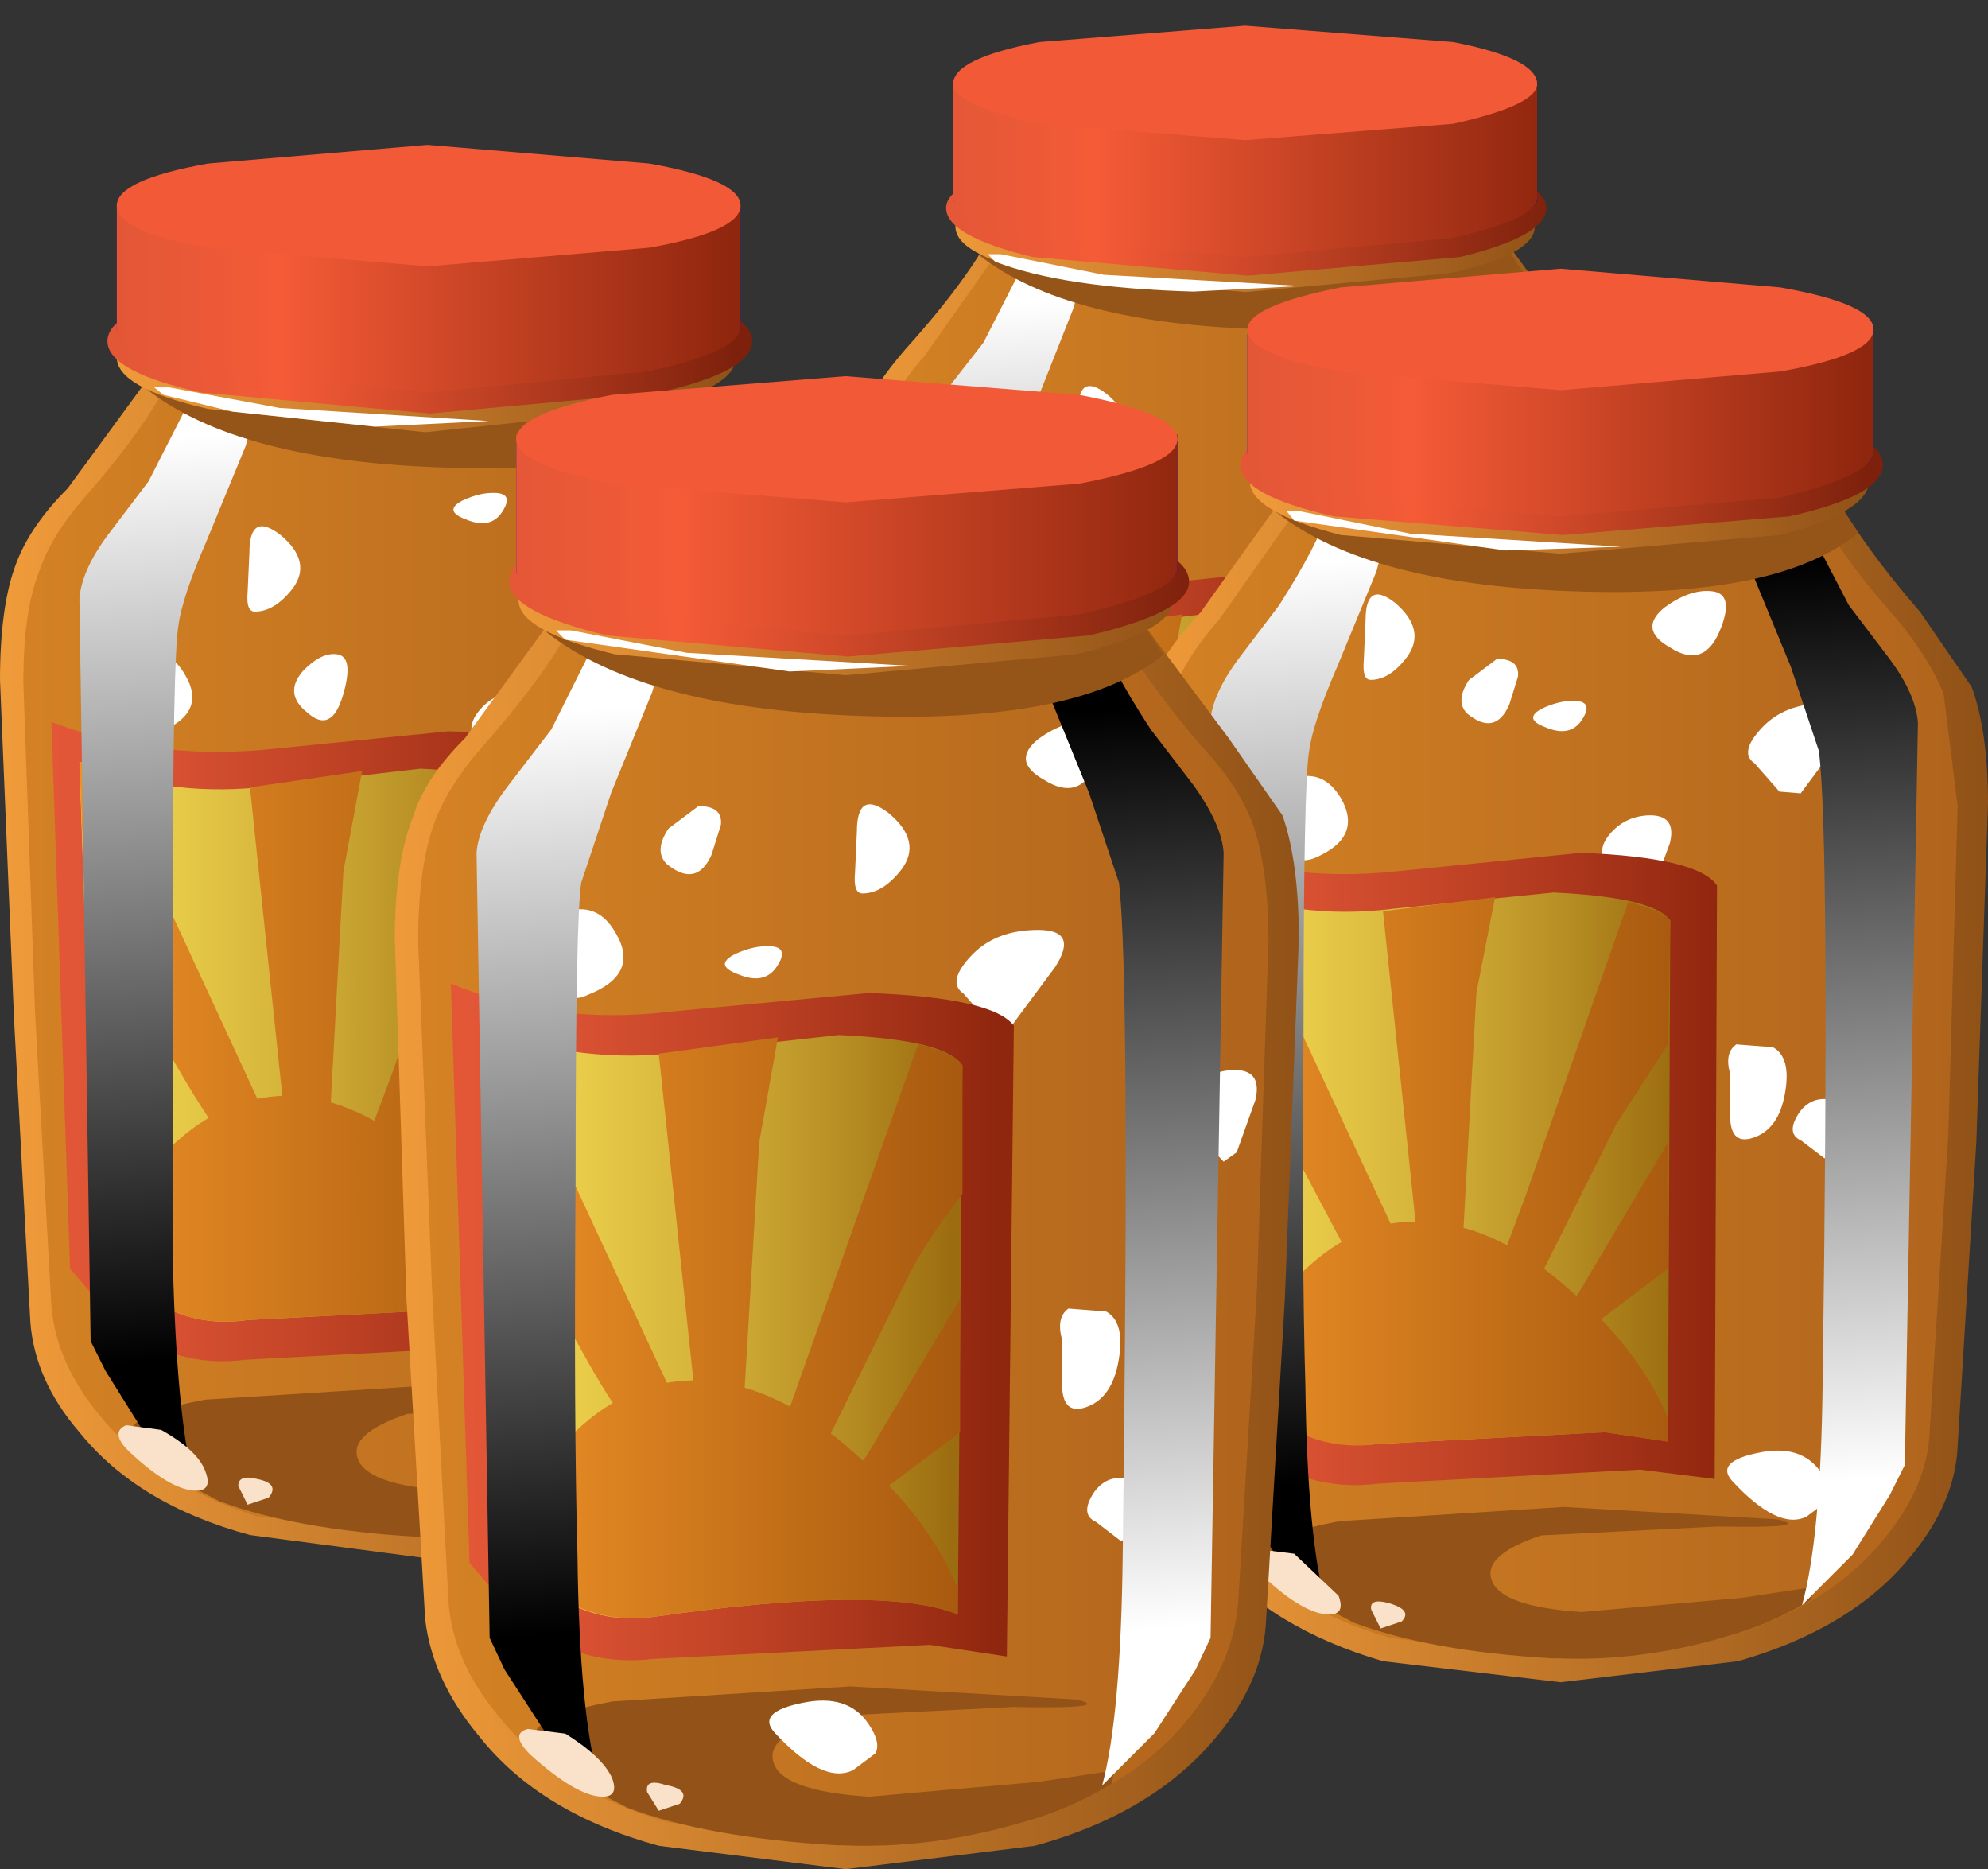<?xml version="1.0" encoding="UTF-8" standalone="no"?>
<svg xmlns:xlink="http://www.w3.org/1999/xlink" height="40.0px" width="42.55px" xmlns="http://www.w3.org/2000/svg">
  <rect width="100%" height="100%" fill="#333333" stroke="none"/>
  <g transform="matrix(1.0, 0.0, 0.0, 1.0, 0.0, 0.0)">
    <use height="24.05" transform="matrix(1.0, 0.0, 0.0, 1.0, 18.1, 4.85)" width="17.15" xlink:href="#shape0"/>
    <use height="3.8" transform="matrix(0.8, 0.0, 0.0, 0.8, 20.74, 25.4)" width="13.75" xlink:href="#sprite0"/>
    <use height="1.65" transform="matrix(0.8, 0.0, 0.0, 0.8, 23.9, 10.75)" width="1.4" xlink:href="#sprite1"/>
    <use height="2.15" transform="matrix(0.8, 0.0, 0.0, 0.8, 23.04, 8.25)" width="1.3" xlink:href="#sprite2"/>
    <use height="2.45" transform="matrix(0.8, 0.0, 0.0, 0.8, 30.4, 9.25)" width="2.55" xlink:href="#sprite3"/>
    <use height="0.75" transform="matrix(0.8, 0.0, 0.0, 0.8, 27.2, 7.5)" width="1.3" xlink:href="#sprite4"/>
    <use height="2.1" transform="matrix(0.8, 0.0, 0.0, 0.8, 20.46, 10.7)" width="1.9" xlink:href="#sprite5"/>
    <use height="1.65" transform="matrix(0.8, 0.0, 0.0, 0.8, 20.06, 23.75)" width="1.4" xlink:href="#sprite6"/>
    <use height="1.75" transform="matrix(0.8, 0.0, 0.0, 0.8, 30.01, 24.25)" width="2.6" xlink:href="#sprite7"/>
    <use height="2.5" transform="matrix(0.8, 0.0, 0.0, 0.8, 30.05, 16.05)" width="1.45" xlink:href="#sprite8"/>
    <use height="1.55" transform="matrix(0.8, 0.0, 0.0, 0.8, 31.26, 17.2)" width="1.85" xlink:href="#sprite9"/>
    <use height="3.1" transform="matrix(0.8, 0.0, 0.0, 0.8, 32.05, 11.45)" width="1.7" xlink:href="#sprite10"/>
    <use height="2.2" transform="matrix(0.8, 0.0, 0.0, 0.8, 27.5, 11.5)" width="1.75" xlink:href="#sprite11"/>
    <use height="1.6" transform="matrix(0.8, 0.0, 0.0, 0.8, 28.5, 7.05)" width="1.85" xlink:href="#sprite12"/>
    <use height="12.9" transform="matrix(1.0, 0.0, 0.0, 1.0, 19.1, 12.05)" width="10.7" xlink:href="#shape10"/>
    <use height="27.9" transform="matrix(0.8, 0.0, 0.0, 0.8, 19.65, 5.05)" width="4.7" xlink:href="#sprite13"/>
    <use height="27.9" transform="matrix(0.8, 0.0, 0.0, 0.8, 30.1, 5.05)" width="4.65" xlink:href="#sprite14"/>
    <use height="2.75" transform="matrix(0.8, 0.0, 0.0, 0.8, 20.95, 4.85)" width="14.6" xlink:href="#sprite15"/>
    <use height="5.7" transform="matrix(1.0, 0.0, 0.0, 1.0, 20.25, 0.55)" width="12.85" xlink:href="#shape14"/>
    <use height="1.1" transform="matrix(0.8, 0.0, 0.0, 0.8, 21.1, 5.4)" width="8.45" xlink:href="#sprite16"/>
    <use height="25.7" transform="matrix(1.0, 0.0, 0.0, 1.0, 0.0, 7.65)" width="23.55" xlink:href="#shape16"/>
    <use height="4.05" transform="matrix(0.8, 0.0, 0.0, 0.8, 2.76, 29.65)" width="14.75" xlink:href="#sprite17"/>
    <use height="1.75" transform="matrix(0.8, 0.0, 0.0, 0.8, 6.29, 14.0)" width="1.45" xlink:href="#sprite18"/>
    <use height="2.3" transform="matrix(0.8, 0.0, 0.0, 0.8, 5.3, 11.25)" width="1.4" xlink:href="#sprite19"/>
    <use height="2.6" transform="matrix(0.8, 0.0, 0.0, 0.8, 13.11, 12.4)" width="2.75" xlink:href="#sprite20"/>
    <use height="0.8" transform="matrix(0.8, 0.0, 0.0, 0.8, 9.7, 10.55)" width="1.45" xlink:href="#sprite21"/>
    <use height="2.25" transform="matrix(0.8, 0.0, 0.0, 0.8, 2.51, 13.95)" width="2.0" xlink:href="#sprite22"/>
    <use height="1.75" transform="matrix(0.8, 0.0, 0.0, 0.8, 2.11, 27.85)" width="1.5" xlink:href="#sprite23"/>
    <use height="1.9" transform="matrix(0.8, 0.0, 0.0, 0.8, 12.71, 28.36)" width="2.75" xlink:href="#sprite24"/>
    <use height="2.65" transform="matrix(0.8, 0.0, 0.0, 0.8, 12.75, 19.65)" width="1.55" xlink:href="#sprite25"/>
    <use height="1.65" transform="matrix(0.8, 0.0, 0.0, 0.8, 14.1, 20.85)" width="2.0" xlink:href="#sprite26"/>
    <use height="3.3" transform="matrix(0.8, 0.0, 0.0, 0.8, 14.9, 14.75)" width="1.8" xlink:href="#sprite27"/>
    <use height="2.35" transform="matrix(0.8, 0.0, 0.0, 0.8, 10.1, 14.8)" width="1.85" xlink:href="#sprite28"/>
    <use height="1.7" transform="matrix(0.8, 0.0, 0.0, 0.8, 11.11, 10.0)" width="2.0" xlink:href="#sprite29"/>
    <use height="13.7" transform="matrix(1.0, 0.0, 0.0, 1.0, 1.1, 15.45)" width="11.4" xlink:href="#shape19"/>
    <use height="29.75" transform="matrix(0.8, 0.0, 0.0, 0.8, 1.7, 7.9)" width="5.0" xlink:href="#sprite30"/>
    <use height="29.75" transform="matrix(0.8, 0.0, 0.0, 0.8, 12.8, 7.9)" width="4.95" xlink:href="#sprite31"/>
    <use height="2.95" transform="matrix(0.8, 0.0, 0.0, 0.8, 3.1, 7.65)" width="15.55" xlink:href="#sprite32"/>
    <use height="6.15" transform="matrix(1.0, 0.0, 0.0, 1.0, 2.3, 3.1)" width="13.8" xlink:href="#shape22"/>
    <use height="1.15" transform="matrix(0.8, 0.0, 0.0, 0.8, 3.3, 8.25)" width="8.95" xlink:href="#sprite33"/>
    <use height="25.7" transform="matrix(1.0, 0.0, 0.0, 1.0, 2.55, 10.3)" width="40.0" xlink:href="#shape24"/>
    <use height="4.05" transform="matrix(0.8, 0.0, 0.0, 0.8, 27.05, 32.25)" width="14.7" xlink:href="#sprite34"/>
    <use height="1.7" transform="matrix(0.8, 0.0, 0.0, 0.8, 31.29, 14.1)" width="1.5" xlink:href="#sprite35"/>
    <use height="2.3" transform="matrix(0.8, 0.0, 0.0, 0.8, 29.19, 12.71)" width="1.35" xlink:href="#sprite36"/>
    <use height="2.6" transform="matrix(0.8, 0.0, 0.0, 0.8, 37.4, 15.05)" width="2.75" xlink:href="#sprite37"/>
    <use height="0.8" transform="matrix(0.8, 0.0, 0.0, 0.8, 32.81, 15.0)" width="1.45" xlink:href="#sprite38"/>
    <use height="2.25" transform="matrix(0.8, 0.0, 0.0, 0.8, 27.26, 16.6)" width="2.0" xlink:href="#sprite39"/>
    <use height="1.75" transform="matrix(0.8, 0.0, 0.0, 0.8, 26.36, 30.5)" width="1.55" xlink:href="#sprite40"/>
    <use height="1.85" transform="matrix(0.8, 0.0, 0.0, 0.8, 36.96, 31.05)" width="2.75" xlink:href="#sprite41"/>
    <use height="2.65" transform="matrix(0.8, 0.0, 0.0, 0.8, 37.0, 22.25)" width="1.55" xlink:href="#sprite42"/>
    <use height="1.7" transform="matrix(0.8, 0.0, 0.0, 0.8, 38.36, 23.5)" width="2.0" xlink:href="#sprite43"/>
    <use height="3.3" transform="matrix(0.8, 0.0, 0.0, 0.8, 39.1, 17.41)" width="1.85" xlink:href="#sprite44"/>
    <use height="2.3" transform="matrix(0.8, 0.0, 0.0, 0.8, 34.3, 17.45)" width="1.85" xlink:href="#sprite45"/>
    <use height="1.7" transform="matrix(0.8, 0.0, 0.0, 0.8, 35.36, 12.65)" width="2.0" xlink:href="#sprite46"/>
    <use height="13.75" transform="matrix(1.0, 0.0, 0.0, 1.0, 25.35, 18.05)" width="11.4" xlink:href="#shape26"/>
    <use height="29.75" transform="matrix(0.8, 0.0, 0.0, 0.8, 25.9, 10.55)" width="5.0" xlink:href="#sprite47"/>
    <use height="29.75" transform="matrix(0.8, 0.0, 0.0, 0.8, 37.05, 10.55)" width="5.0" xlink:href="#sprite48"/>
    <use height="2.95" transform="matrix(0.8, 0.0, 0.0, 0.8, 27.3, 10.3)" width="15.6" xlink:href="#sprite49"/>
    <use height="6.1" transform="matrix(1.0, 0.0, 0.0, 1.0, 26.55, 5.75)" width="13.75" xlink:href="#shape29"/>
    <use height="1.15" transform="matrix(0.8, 0.0, 0.0, 0.8, 27.5, 10.9)" width="9.0" xlink:href="#sprite50"/>
    <use height="27.15" transform="matrix(1.0, 0.0, 0.0, 1.0, 8.45, 12.85)" width="21.65" xlink:href="#shape31"/>
    <use height="4.25" transform="matrix(0.8, 0.0, 0.0, 0.8, 11.4, 36.09)" width="15.55" xlink:href="#sprite51"/>
    <use height="1.8" transform="matrix(0.8, 0.0, 0.0, 0.8, 14.15, 17.25)" width="1.6" xlink:href="#sprite52"/>
    <use height="2.4" transform="matrix(0.8, 0.0, 0.0, 0.8, 18.3, 17.2)" width="1.45" xlink:href="#sprite53"/>
    <use height="2.75" transform="matrix(0.8, 0.0, 0.0, 0.8, 20.46, 19.9)" width="2.9" xlink:href="#sprite54"/>
    <use height="0.85" transform="matrix(0.8, 0.0, 0.0, 0.8, 15.51, 20.25)" width="1.55" xlink:href="#sprite55"/>
    <use height="2.4" transform="matrix(0.8, 0.0, 0.0, 0.8, 11.66, 19.45)" width="2.1" xlink:href="#sprite56"/>
    <use height="1.85" transform="matrix(0.8, 0.0, 0.0, 0.8, 10.7, 34.2)" width="1.55" xlink:href="#sprite57"/>
    <use height="1.95" transform="matrix(0.8, 0.0, 0.0, 0.8, 16.46, 36.4)" width="2.9" xlink:href="#sprite58"/>
    <use height="2.8" transform="matrix(0.8, 0.0, 0.0, 0.8, 22.7, 27.9)" width="1.6" xlink:href="#sprite59"/>
    <use height="1.8" transform="matrix(0.8, 0.0, 0.0, 0.8, 23.26, 31.61)" width="2.1" xlink:href="#sprite60"/>
    <use height="3.5" transform="matrix(0.8, 0.0, 0.0, 0.8, 24.2, 20.31)" width="1.9" xlink:href="#sprite61"/>
    <use height="2.5" transform="matrix(0.8, 0.0, 0.0, 0.8, 25.35, 22.9)" width="1.95" xlink:href="#sprite62"/>
    <use height="1.75" transform="matrix(0.8, 0.0, 0.0, 0.8, 21.95, 15.45)" width="2.1" xlink:href="#sprite63"/>
    <use height="14.5" transform="matrix(1.0, 0.0, 0.0, 1.0, 9.65, 21.05)" width="12.05" xlink:href="#shape32"/>
    <use height="31.45" transform="matrix(0.8, 0.0, 0.0, 0.8, 10.2, 13.05)" width="5.3" xlink:href="#sprite64"/>
    <use height="31.45" transform="matrix(0.8, 0.0, 0.0, 0.8, 21.95, 13.05)" width="5.3" xlink:href="#sprite65"/>
    <use height="3.1" transform="matrix(0.8, 0.0, 0.0, 0.8, 11.7, 12.85)" width="16.5" xlink:href="#sprite66"/>
    <use height="6.4" transform="matrix(1.0, 0.0, 0.0, 1.0, 10.9, 8.05)" width="14.55" xlink:href="#shape35"/>
    <use height="1.2" transform="matrix(0.8, 0.0, 0.0, 0.8, 11.9, 13.45)" width="9.5" xlink:href="#sprite67"/>
    <use height="1.85" transform="matrix(1.0, 0.0, 0.0, 1.0, 11.1, 36.95)" width="3.55" xlink:href="#shape37"/>
  </g>
  <defs>
    <g id="shape0" transform="matrix(1.0, 0.0, 0.0, 1.0, -18.1, -4.85)">
      <path d="M33.9 7.45 L34.9 8.95 Q35.25 9.8 35.25 11.25 L34.95 18.1 34.65 24.2 Q34.55 25.3 33.7 26.4 32.45 27.85 30.2 28.45 L26.65 28.9 23.1 28.45 Q20.85 27.85 19.65 26.4 18.75 25.3 18.7 24.2 L18.3 18.1 18.1 11.25 Q18.1 9.8 18.4 8.95 18.7 8.25 19.4 7.45 20.75 5.95 21.3 4.85 L26.65 5.1 32.0 4.85 33.9 7.45" fill="url(#gradient0)" fill-rule="evenodd" stroke="none"/>
      <path d="M33.4 7.6 Q34.1 8.4 34.3 9.05 34.65 9.9 34.65 11.3 L34.4 17.95 34.1 23.85 Q34.0 25.0 33.15 26.05 32.05 27.45 29.9 28.05 L26.6 28.45 23.25 28.05 Q21.1 27.45 20.0 26.05 19.2 25.0 19.1 23.85 L18.8 17.95 18.55 11.3 Q18.55 9.9 18.9 9.05 19.1 8.4 19.8 7.6 L21.6 5.05 26.6 5.3 31.6 5.05 33.4 7.6" fill="url(#gradient1)" fill-rule="evenodd" stroke="none"/>
    </g>
    <linearGradient gradientTransform="matrix(0.011, 0.0, 0.0, -0.011, 26.65, 16.85)" gradientUnits="userSpaceOnUse" id="gradient0" spreadMethod="pad" x1="-819.2" x2="819.2">
      <stop offset="0.0" stop-color="#f09b3a"/>
      <stop offset="1.0" stop-color="#915217"/>
    </linearGradient>
    <linearGradient gradientTransform="matrix(0.01, 0.0, 0.0, -0.01, 26.6, 16.75)" gradientUnits="userSpaceOnUse" id="gradient1" spreadMethod="pad" x1="-819.2" x2="819.2">
      <stop offset="0.0" stop-color="#d48224"/>
      <stop offset="1.0" stop-color="#b0641c"/>
    </linearGradient>
    <g id="sprite0" transform="matrix(1.0, 0.0, 0.0, 1.0, -0.05, 0.0)">
      <use height="4.25" transform="matrix(0.884, 0.0, 0.0, 0.894, 0.05, -0.005)" width="15.55" xlink:href="#shape1"/>
    </g>
    <g id="shape1" transform="matrix(1.0, 0.0, 0.0, 1.0, 0.0, -0.05)">
      <path d="M13.55 2.6 L15.55 2.3 15.5 2.65 Q14.35 3.35 13.05 3.7 10.65 4.4 8.3 4.3 L8.15 4.3 Q4.7 4.1 2.55 3.3 L1.1 2.55 Q-0.15 1.7 0.05 1.3 0.25 0.8 2.15 0.45 L8.5 0.05 14.55 0.4 Q15.6 0.65 12.85 0.6 L7.85 0.85 Q6.2 1.4 6.45 2.1 6.7 2.85 9.0 3.0 L13.55 2.6" fill="#935318" fill-rule="evenodd" stroke="none"/>
    </g>
    <g id="sprite1" transform="matrix(1.0, 0.0, 0.0, 1.0, 0.0, 0.0)">
      <use height="1.75" transform="matrix(0.667, 0.0, 0.0, 0.943, 0.0, 0.0)" width="2.1" xlink:href="#shape2"/>
    </g>
    <g id="shape2" transform="matrix(1.0, 0.0, 0.0, 1.0, 0.0, 0.0)">
      <path d="M1.65 0.0 Q2.35 0.05 1.9 1.1 1.45 2.15 0.5 1.55 -0.4 1.05 0.35 0.45 1.05 -0.05 1.65 0.0" fill="#ffffff" fill-rule="evenodd" stroke="none"/>
    </g>
    <g id="sprite2" transform="matrix(1.0, 0.0, 0.0, 1.0, -0.05, 0.0)">
      <use height="2.4" transform="matrix(0.896, 0.0, 0.0, 0.896, 0.05, 0.0)" width="1.45" xlink:href="#shape3"/>
    </g>
    <g id="shape3" transform="matrix(1.0, 0.0, 0.0, 1.0, 0.0, 0.0)">
      <path d="M0.9 0.25 Q1.8 1.0 1.25 1.75 0.75 2.4 0.2 2.4 -0.05 2.4 0.0 1.85 L0.05 0.75 Q0.05 -0.4 0.9 0.25" fill="#ffffff" fill-rule="evenodd" stroke="none"/>
    </g>
    <g id="sprite3" transform="matrix(1.0, 0.0, 0.0, 1.0, 0.0, 0.0)">
      <use height="2.75" transform="matrix(0.879, 0.0, 0.0, 0.891, 0.006, 0.0)" width="2.9" xlink:href="#shape4"/>
    </g>
    <g id="shape4" transform="matrix(1.0, 0.0, 0.0, 1.0, 0.05, 0.0)">
      <path d="M2.15 0.0 Q3.25 0.0 2.6 1.0 L1.45 2.55 0.85 2.5 0.15 1.7 Q-0.3 1.4 0.35 0.7 1.0 0.0 2.15 0.0" fill="#ffffff" fill-rule="evenodd" stroke="none"/>
    </g>
    <g id="sprite4" transform="matrix(1.0, 0.0, 0.0, 1.0, 0.0, 0.0)">
      <use height="1.75" transform="matrix(0.619, 0.0, 0.0, 0.429, 0.0, 0.0)" width="2.1" xlink:href="#shape2"/>
    </g>
    <g id="sprite5" transform="matrix(1.0, 0.0, 0.0, 1.0, 0.05, 0.0)">
      <use height="2.25" transform="matrix(0.95, 0.0, 0.0, 0.933, -0.048, 0.0)" width="2.0" xlink:href="#shape5"/>
    </g>
    <g id="shape5" transform="matrix(1.0, 0.0, 0.0, 1.0, 0.05, 0.0)">
      <path d="M1.75 0.6 Q2.35 1.65 1.05 2.2 0.55 2.4 0.35 1.95 L0.0 0.85 Q-0.2 0.2 0.55 0.05 1.3 -0.15 1.75 0.6" fill="#ffffff" fill-rule="evenodd" stroke="none"/>
    </g>
    <g id="sprite6" transform="matrix(1.0, 0.0, 0.0, 1.0, 0.05, 0.0)">
      <use height="1.85" transform="matrix(0.9, 0.0, 0.0, 0.892, -0.05, 0.0)" width="1.55" xlink:href="#shape6"/>
    </g>
    <g id="shape6" transform="matrix(1.0, 0.0, 0.0, 1.0, 0.0, 0.0)">
      <path d="M0.95 0.0 Q1.65 0.0 1.55 0.95 1.4 1.9 0.65 1.85 -0.1 1.8 0.05 0.9 0.2 0.0 0.95 0.0" fill="#ffffff" fill-rule="evenodd" stroke="none"/>
    </g>
    <g id="sprite7" transform="matrix(1.0, 0.0, 0.0, 1.0, 0.05, 0.0)">
      <use height="1.95" transform="matrix(0.896, 0.0, 0.0, 0.897, -0.045, 0.0)" width="2.9" xlink:href="#shape7"/>
    </g>
    <g id="shape7" transform="matrix(1.0, 0.0, 0.0, 1.0, 0.05, 0.0)">
      <path d="M2.6 0.6 Q2.95 1.1 2.8 1.4 L2.2 1.85 Q1.4 2.25 0.1 0.85 -0.4 0.3 0.85 0.05 2.05 -0.2 2.6 0.6" fill="#ffffff" fill-rule="evenodd" stroke="none"/>
    </g>
    <g id="sprite8" transform="matrix(1.0, 0.0, 0.0, 1.0, 0.0, 0.0)">
      <use height="3.5" transform="matrix(0.763, 0.0, 0.0, 0.714, 0.0, 0.014)" width="1.9" xlink:href="#shape8"/>
    </g>
    <g id="shape8" transform="matrix(1.0, 0.0, 0.0, 1.0, 0.0, 0.05)">
      <path d="M1.45 0.2 Q2.05 0.55 1.85 1.8 1.65 3.1 0.8 3.4 0.1 3.65 0.05 2.75 L0.05 1.15 Q-0.15 0.4 0.25 0.1 L1.45 0.2" fill="#ffffff" fill-rule="evenodd" stroke="none"/>
    </g>
    <g id="sprite9" transform="matrix(1.0, 0.0, 0.0, 1.0, 0.05, 0.0)">
      <use height="2.5" transform="matrix(0.949, 0.0, 0.0, 0.62, -0.05, 0.0)" width="1.95" xlink:href="#shape9"/>
    </g>
    <g id="shape9" transform="matrix(1.0, 0.0, 0.0, 1.0, 0.0, 0.0)">
      <path d="M1.9 0.8 L1.4 2.2 1.05 2.45 0.25 1.6 Q-0.25 1.1 0.2 0.55 0.6 0.05 1.25 0.0 2.1 -0.05 1.9 0.8" fill="#ffffff" fill-rule="evenodd" stroke="none"/>
    </g>
    <g id="sprite10" transform="matrix(1.0, 0.0, 0.0, 1.0, 0.0, 0.0)">
      <use height="3.5" transform="matrix(0.895, 0.0, 0.0, 0.886, 0.0, 0.006)" width="1.9" xlink:href="#shape8"/>
    </g>
    <g id="sprite11" transform="matrix(1.0, 0.0, 0.0, 1.0, 0.0, 0.0)">
      <use height="2.5" transform="matrix(0.897, 0.0, 0.0, 0.88, 0.0, 0.0)" width="1.95" xlink:href="#shape9"/>
    </g>
    <g id="sprite12" transform="matrix(1.0, 0.0, 0.0, 1.0, 0.0, 0.0)">
      <use height="1.75" transform="matrix(0.881, 0.0, 0.0, 0.914, 0.0, 0.0)" width="2.1" xlink:href="#shape2"/>
    </g>
    <g id="shape10" transform="matrix(1.0, 0.0, 0.0, 1.0, -19.1, -12.05)">
      <path d="M19.1 12.05 Q21.1 12.9 23.3 12.65 L27.1 12.25 Q29.4 12.4 29.8 12.9 L29.7 24.85 28.25 24.65 23.0 24.9 Q21.55 25.1 20.35 24.1 L19.5 23.05 19.1 12.05" fill="url(#gradient2)" fill-rule="evenodd" stroke="none"/>
      <path d="M19.7 12.9 Q21.35 13.65 23.3 13.45 L26.5 13.05 Q28.5 13.15 28.9 13.65 L28.75 24.05 Q27.35 23.5 23.0 24.1 21.75 24.25 20.75 23.45 L20.0 22.5 19.7 12.9" fill="url(#gradient3)" fill-rule="evenodd" stroke="none"/>
      <path d="M23.95 19.65 Q25.35 19.7 26.9 21.05 28.25 22.25 28.75 23.6 L28.75 24.05 Q27.35 23.5 23.0 24.1 21.3 24.35 20.2 22.85 20.5 21.6 21.5 20.65 22.6 19.6 23.95 19.65" fill="url(#gradient4)" fill-rule="evenodd" stroke="none"/>
      <path d="M19.85 18.45 L22.1 21.6 21.65 22.2 19.9 20.1 19.85 18.45" fill="url(#gradient5)" fill-rule="evenodd" stroke="none"/>
      <path d="M28.8 20.6 L26.9 22.05 26.5 21.8 27.05 21.05 28.85 18.1 28.8 20.6" fill="url(#gradient6)" fill-rule="evenodd" stroke="none"/>
      <path d="M23.15 21.35 L22.25 20.05 19.75 15.35 19.7 12.9 20.5 13.25 Q20.8 14.4 21.25 15.35 L23.85 21.0 23.15 21.35" fill="url(#gradient7)" fill-rule="evenodd" stroke="none"/>
      <path d="M24.65 21.1 Q24.65 21.6 24.25 21.15 23.85 20.7 23.8 20.1 L23.1 13.45 25.3 13.15 24.95 15.1 24.65 21.1" fill="url(#gradient8)" fill-rule="evenodd" stroke="none"/>
      <path d="M25.4 20.65 L28.0 13.25 28.9 13.65 28.85 16.1 Q28.25 16.85 27.8 17.75 L25.9 21.45 25.35 20.85 25.4 20.65" fill="url(#gradient9)" fill-rule="evenodd" stroke="none"/>
    </g>
    <linearGradient gradientTransform="matrix(0.006, 0.0, 0.0, -0.006, 24.5, 18.5)" gradientUnits="userSpaceOnUse" id="gradient2" spreadMethod="pad" x1="-819.2" x2="819.2">
      <stop offset="0.0" stop-color="#e35737"/>
      <stop offset="0.192" stop-color="#da5233"/>
      <stop offset="0.51" stop-color="#c14326"/>
      <stop offset="0.91" stop-color="#992c13"/>
      <stop offset="1.0" stop-color="#8f260e"/>
    </linearGradient>
    <linearGradient gradientTransform="matrix(0.006, 0.0, 0.0, -0.006, 24.3, 18.55)" gradientUnits="userSpaceOnUse" id="gradient3" spreadMethod="pad" x1="-819.2" x2="819.2">
      <stop offset="0.0" stop-color="#f2d850"/>
      <stop offset="0.161" stop-color="#ebcf4b"/>
      <stop offset="0.427" stop-color="#d7b63c"/>
      <stop offset="0.761" stop-color="#b78e24"/>
      <stop offset="1.0" stop-color="#9c6d10"/>
    </linearGradient>
    <linearGradient gradientTransform="matrix(0.006, 0.0, 0.0, -0.006, 24.3, 21.9)" gradientUnits="userSpaceOnUse" id="gradient4" spreadMethod="pad" x1="-819.2" x2="819.2">
      <stop offset="0.0" stop-color="#f29429"/>
      <stop offset="1.0" stop-color="#a3560d"/>
    </linearGradient>
    <linearGradient gradientTransform="matrix(0.006, 0.0, 0.0, -0.006, 24.3, 20.3)" gradientUnits="userSpaceOnUse" id="gradient5" spreadMethod="pad" x1="-819.2" x2="819.2">
      <stop offset="0.0" stop-color="#f29429"/>
      <stop offset="1.0" stop-color="#a3560d"/>
    </linearGradient>
    <linearGradient gradientTransform="matrix(0.006, 0.0, 0.0, -0.006, 24.3, 20.05)" gradientUnits="userSpaceOnUse" id="gradient6" spreadMethod="pad" x1="-819.2" x2="819.2">
      <stop offset="0.0" stop-color="#f29429"/>
      <stop offset="1.0" stop-color="#a3560d"/>
    </linearGradient>
    <linearGradient gradientTransform="matrix(0.006, 0.0, 0.0, -0.006, 24.3, 17.1)" gradientUnits="userSpaceOnUse" id="gradient7" spreadMethod="pad" x1="-819.2" x2="819.2">
      <stop offset="0.0" stop-color="#f29429"/>
      <stop offset="1.0" stop-color="#a3560d"/>
    </linearGradient>
    <linearGradient gradientTransform="matrix(0.006, 0.0, 0.0, -0.006, 24.3, 17.25)" gradientUnits="userSpaceOnUse" id="gradient8" spreadMethod="pad" x1="-819.2" x2="819.2">
      <stop offset="0.0" stop-color="#f29429"/>
      <stop offset="1.0" stop-color="#a3560d"/>
    </linearGradient>
    <linearGradient gradientTransform="matrix(0.006, 0.0, 0.0, -0.006, 24.3, 17.4)" gradientUnits="userSpaceOnUse" id="gradient9" spreadMethod="pad" x1="-819.2" x2="819.2">
      <stop offset="0.0" stop-color="#f29429"/>
      <stop offset="1.0" stop-color="#a3560d"/>
    </linearGradient>
    <g id="sprite13" transform="matrix(1.0, 0.0, 0.0, 1.0, 0.0, 0.0)">
      <use height="27.9" transform="matrix(1.0, 0.0, 0.0, 1.0, 0.0, 0.0)" width="4.7" xlink:href="#shape11"/>
    </g>
    <g id="shape11" transform="matrix(1.0, 0.0, 0.0, 1.0, 0.0, 0.0)">
      <path d="M2.95 0.5 L4.7 0.0 4.15 1.95 3.2 4.35 Q2.6 5.8 2.5 6.45 2.35 7.3 2.35 13.5 L2.35 22.45 Q2.45 26.25 2.9 27.9 L1.6 26.65 0.65 25.15 0.3 24.4 0.0 5.8 Q0.05 5.1 0.7 4.2 L1.75 2.85 2.95 0.5" fill="url(#gradient10)" fill-rule="evenodd" stroke="none"/>
    </g>
    <linearGradient gradientTransform="matrix(9.0E-4, 0.014, 0.014, -9.0E-4, 2.55, 13.3)" gradientUnits="userSpaceOnUse" id="gradient10" spreadMethod="pad" x1="-819.2" x2="819.2">
      <stop offset="0.0" stop-color="#ffffff"/>
      <stop offset="1.0" stop-color="#000000"/>
    </linearGradient>
    <g id="sprite14" transform="matrix(1.0, 0.0, 0.0, 1.0, 0.0, 0.0)">
      <use height="27.9" transform="matrix(1.0, 0.0, 0.0, 1.0, 0.0, 0.0)" width="4.65" xlink:href="#shape12"/>
    </g>
    <g id="shape12" transform="matrix(1.0, 0.0, 0.0, 1.0, 0.0, 0.0)">
      <path d="M4.65 5.8 L4.35 24.4 4.0 25.15 3.05 26.65 1.75 27.9 Q2.2 26.25 2.3 22.45 2.5 8.55 2.15 6.45 L1.45 4.35 0.5 1.95 0.0 0.0 1.7 0.5 2.9 2.85 3.95 4.2 Q4.6 5.1 4.65 5.8" fill="url(#gradient11)" fill-rule="evenodd" stroke="none"/>
    </g>
    <linearGradient gradientTransform="matrix(-9.0E-4, -0.014, 0.014, -9.0E-4, 2.1, 13.3)" gradientUnits="userSpaceOnUse" id="gradient11" spreadMethod="pad" x1="-819.2" x2="819.2">
      <stop offset="0.0" stop-color="#ffffff"/>
      <stop offset="1.0" stop-color="#000000"/>
    </linearGradient>
    <g id="sprite15" transform="matrix(1.0, 0.0, 0.0, 1.0, 0.0, 0.0)">
      <use height="3.1" transform="matrix(0.885, 0.0, 0.0, 0.887, 0.0, 0.0)" width="16.5" xlink:href="#shape13"/>
    </g>
    <g id="shape13" transform="matrix(1.0, 0.0, 0.0, 1.0, 0.0, 0.0)">
      <path d="M15.55 0.0 L16.5 1.45 Q14.3 3.25 8.75 3.1 2.65 2.95 0.0 0.85 L0.55 0.0 8.05 0.35 15.55 0.0" fill="#955519" fill-rule="evenodd" stroke="none"/>
    </g>
    <g id="shape14" transform="matrix(1.0, 0.0, 0.0, 1.0, -20.25, -0.55)">
      <path d="M31.0 3.85 Q32.85 4.25 32.85 4.85 32.85 5.45 31.0 5.85 L26.65 6.25 22.25 5.85 Q20.45 5.45 20.45 4.85 20.45 4.25 22.25 3.85 L26.65 3.4 31.0 3.85" fill="url(#gradient12)" fill-rule="evenodd" stroke="none"/>
      <path d="M31.25 3.45 Q33.1 3.9 33.1 4.45 33.1 5.05 31.25 5.5 L26.7 5.9 22.1 5.5 Q20.25 5.05 20.25 4.45 20.25 3.9 22.1 3.45 L26.7 3.05 31.25 3.45" fill="url(#gradient13)" fill-rule="evenodd" stroke="none"/>
      <path d="M32.9 1.85 L32.9 4.25 Q32.9 4.65 31.05 4.95 L26.65 5.25 22.3 4.95 Q20.5 4.65 20.4 4.25 L20.4 1.85 32.9 1.85" fill="#0304d6" fill-rule="evenodd" stroke="none"/>
      <path d="M32.9 1.7 L32.9 4.25 Q32.85 4.7 31.05 5.1 L26.65 5.5 22.3 5.1 Q20.5 4.7 20.4 4.25 L20.4 1.7 32.9 1.7" fill="url(#gradient14)" fill-rule="evenodd" stroke="none"/>
      <path d="M31.1 0.9 Q32.9 1.25 32.9 1.8 32.9 2.25 31.1 2.65 L26.65 3.0 22.25 2.65 Q20.4 2.25 20.4 1.8 20.4 1.25 22.25 0.9 L26.65 0.55 31.1 0.9" fill="#f25a37" fill-rule="evenodd" stroke="none"/>
    </g>
    <linearGradient gradientTransform="matrix(0.008, 0.0, 0.0, -0.008, 26.65, 4.85)" gradientUnits="userSpaceOnUse" id="gradient12" spreadMethod="pad" x1="-819.2" x2="819.2">
      <stop offset="0.0" stop-color="#f09b3a"/>
      <stop offset="1.0" stop-color="#915217"/>
    </linearGradient>
    <linearGradient gradientTransform="matrix(0.008, 0.0, 0.0, -0.008, 26.7, 4.45)" gradientUnits="userSpaceOnUse" id="gradient13" spreadMethod="pad" x1="-819.2" x2="819.2">
      <stop offset="0.0" stop-color="#e35737"/>
      <stop offset="0.153" stop-color="#ec5937"/>
      <stop offset="0.255" stop-color="#f55b37"/>
      <stop offset="1.0" stop-color="#7d210c"/>
    </linearGradient>
    <linearGradient gradientTransform="matrix(0.008, 0.0, 0.0, -0.008, 26.65, 3.65)" gradientUnits="userSpaceOnUse" id="gradient14" spreadMethod="pad" x1="-819.2" x2="819.2">
      <stop offset="0.0" stop-color="#e35737"/>
      <stop offset="0.153" stop-color="#ec5937"/>
      <stop offset="0.255" stop-color="#f55b37"/>
      <stop offset="1.0" stop-color="#8f260e"/>
    </linearGradient>
    <g id="sprite16" transform="matrix(1.0, 0.0, 0.0, 1.0, 0.0, 0.0)">
      <use height="1.1" transform="matrix(1.0, 0.0, 0.0, 1.0, 0.0, 0.0)" width="8.45" xlink:href="#shape15"/>
    </g>
    <g id="shape15" transform="matrix(1.0, 0.0, 0.0, 1.0, 0.0, 0.0)">
      <path d="M0.4 0.05 L3.15 0.6 8.45 0.9 5.55 1.05 Q2.05 0.95 0.25 0.25 L0.05 0.05 0.4 0.05" fill="#ffffff" fill-rule="evenodd" stroke="none"/>
    </g>
    <g id="shape16" transform="matrix(1.0, 0.0, 0.0, 1.0, 0.0, -7.65)">
      <path d="M21.3 26.3 L22.2 27.2 Q22.35 27.55 22.05 27.55 21.55 27.55 20.7 26.75 20.3 26.4 20.6 26.25 L21.3 26.3" fill="#f9e2c9" fill-rule="evenodd" stroke="none"/>
      <path d="M23.2 27.3 Q23.7 27.45 23.5 27.65 L23.05 27.8 22.85 27.45 Q22.85 27.25 23.2 27.3" fill="#f9e2c9" fill-rule="evenodd" stroke="none"/>
      <path d="M16.9 10.45 Q17.7 11.25 17.95 12.05 18.3 12.95 18.3 14.55 L18.05 21.8 17.7 28.3 Q17.55 29.55 16.65 30.65 15.35 32.2 12.95 32.85 L9.15 33.35 5.35 32.85 Q2.95 32.2 1.7 30.65 0.75 29.55 0.65 28.3 L0.3 21.8 0.0 14.55 Q0.0 12.95 0.35 12.05 0.65 11.25 1.45 10.45 L3.5 7.65 9.15 7.95 14.85 7.65 Q15.35 8.7 16.9 10.45" fill="url(#gradient15)" fill-rule="evenodd" stroke="none"/>
      <path d="M16.35 10.6 L17.35 12.2 Q17.7 13.05 17.7 14.6 L17.45 21.65 17.1 27.95 Q17.0 29.15 16.1 30.25 14.9 31.75 12.65 32.45 L9.1 32.85 5.5 32.45 Q3.3 31.75 2.1 30.25 1.2 29.15 1.1 27.95 L0.75 21.65 0.5 14.6 Q0.5 13.05 0.85 12.2 1.1 11.45 1.85 10.6 3.25 9.0 3.75 7.85 L9.1 8.2 14.45 7.85 Q14.95 9.0 16.35 10.6" fill="url(#gradient16)" fill-rule="evenodd" stroke="none"/>
    </g>
    <linearGradient gradientTransform="matrix(0.011, 0.0, 0.0, -0.011, 9.15, 20.5)" gradientUnits="userSpaceOnUse" id="gradient15" spreadMethod="pad" x1="-819.2" x2="819.2">
      <stop offset="0.0" stop-color="#f09b3a"/>
      <stop offset="1.0" stop-color="#915217"/>
    </linearGradient>
    <linearGradient gradientTransform="matrix(0.011, 0.0, 0.0, -0.011, 9.1, 20.4)" gradientUnits="userSpaceOnUse" id="gradient16" spreadMethod="pad" x1="-819.2" x2="819.2">
      <stop offset="0.0" stop-color="#d48224"/>
      <stop offset="1.0" stop-color="#b0641c"/>
    </linearGradient>
    <g id="sprite17" transform="matrix(1.0, 0.0, 0.0, 1.0, 0.05, 0.0)">
      <use height="4.25" transform="matrix(0.949, 0.0, 0.0, 0.953, -0.05, -0.002)" width="15.55" xlink:href="#shape1"/>
    </g>
    <g id="sprite18" transform="matrix(1.0, 0.0, 0.0, 1.0, -0.05, 0.0)">
      <use height="1.75" transform="matrix(0.691, 0.0, 0.0, 1.0, 0.05, 0.0)" width="2.1" xlink:href="#shape2"/>
    </g>
    <g id="sprite19" transform="matrix(1.0, 0.0, 0.0, 1.0, 0.0, 0.0)">
      <use height="2.4" transform="matrix(0.966, 0.0, 0.0, 0.958, 0.0, 0.0)" width="1.45" xlink:href="#shape3"/>
    </g>
    <g id="sprite20" transform="matrix(1.0, 0.0, 0.0, 1.0, 0.05, 0.0)">
      <use height="2.75" transform="matrix(0.948, 0.0, 0.0, 0.945, -0.047, 0.0)" width="2.9" xlink:href="#shape4"/>
    </g>
    <g id="sprite21" transform="matrix(1.0, 0.0, 0.0, 1.0, 0.0, 0.0)">
      <use height="1.75" transform="matrix(0.691, 0.0, 0.0, 0.457, 0.0, 0.0)" width="2.1" xlink:href="#shape2"/>
    </g>
    <g id="sprite22" transform="matrix(1.0, 0.0, 0.0, 1.0, 0.05, 0.0)">
      <use height="2.4" transform="matrix(0.952, 0.0, 0.0, 0.938, -0.048, 0.0)" width="2.1" xlink:href="#shape17"/>
    </g>
    <g id="shape17" transform="matrix(1.0, 0.0, 0.0, 1.0, 0.05, 0.0)">
      <path d="M1.85 0.65 Q2.5 1.75 1.1 2.3 0.6 2.55 0.35 2.05 L0.0 0.9 Q-0.2 0.2 0.6 0.05 1.4 -0.15 1.85 0.65" fill="#ffffff" fill-rule="evenodd" stroke="none"/>
    </g>
    <g id="sprite23" transform="matrix(1.0, 0.0, 0.0, 1.0, 0.05, 0.0)">
      <use height="1.85" transform="matrix(0.967, 0.0, 0.0, 0.946, -0.05, 0.0)" width="1.55" xlink:href="#shape6"/>
    </g>
    <g id="sprite24" transform="matrix(1.0, 0.0, 0.0, 1.0, 0.05, 0.05)">
      <use height="1.95" transform="matrix(0.948, 0.0, 0.0, 0.974, -0.047, -0.05)" width="2.9" xlink:href="#shape7"/>
    </g>
    <g id="sprite25" transform="matrix(1.0, 0.0, 0.0, 1.0, 0.0, 0.0)">
      <use height="3.5" transform="matrix(0.816, 0.0, 0.0, 0.757, 0.0, 0.012)" width="1.9" xlink:href="#shape8"/>
    </g>
    <g id="sprite26" transform="matrix(1.0, 0.0, 0.0, 1.0, 0.0, 0.0)">
      <use height="1.8" transform="matrix(0.952, 0.0, 0.0, 0.917, 0.002, 0.004)" width="2.1" xlink:href="#shape18"/>
    </g>
    <g id="shape18" transform="matrix(1.0, 0.0, 0.0, 1.0, 0.05, 0.05)">
      <path d="M1.25 0.05 Q2.7 0.7 1.6 1.55 L0.85 1.65 0.2 1.15 Q-0.25 0.95 0.15 0.35 0.55 -0.2 1.25 0.05" fill="#ffffff" fill-rule="evenodd" stroke="none"/>
    </g>
    <g id="sprite27" transform="matrix(1.0, 0.0, 0.0, 1.0, 0.0, 0.0)">
      <use height="3.5" transform="matrix(0.947, 0.0, 0.0, 0.943, 0.0, 0.003)" width="1.9" xlink:href="#shape8"/>
    </g>
    <g id="sprite28" transform="matrix(1.0, 0.0, 0.0, 1.0, 0.0, 0.0)">
      <use height="2.5" transform="matrix(0.949, 0.0, 0.0, 0.94, 0.0, 0.0)" width="1.95" xlink:href="#shape9"/>
    </g>
    <g id="sprite29" transform="matrix(1.0, 0.0, 0.0, 1.0, 0.05, 0.0)">
      <use height="1.75" transform="matrix(0.952, 0.0, 0.0, 0.971, -0.05, 0.0)" width="2.1" xlink:href="#shape2"/>
    </g>
    <g id="shape19" transform="matrix(1.0, 0.0, 0.0, 1.0, -1.1, -15.45)">
      <path d="M1.1 15.45 Q3.2 16.25 5.6 16.05 L9.6 15.65 Q12.1 15.7 12.5 16.3 L12.4 29.05 10.85 28.8 5.25 29.1 Q3.7 29.3 2.45 28.25 L1.5 27.15 1.1 15.45" fill="url(#gradient17)" fill-rule="evenodd" stroke="none"/>
      <path d="M1.7 16.3 Q3.5 17.05 5.55 16.85 L9.0 16.45 Q11.15 16.55 11.5 17.05 L11.4 28.2 10.1 28.0 5.3 28.25 Q3.9 28.45 2.85 27.5 L2.05 26.55 1.7 16.3" fill="url(#gradient18)" fill-rule="evenodd" stroke="none"/>
      <path d="M6.3 23.45 Q7.8 23.55 9.4 25.0 10.85 26.25 11.45 27.65 L11.4 28.2 10.1 28.0 5.3 28.25 Q3.5 28.5 2.3 26.9 2.6 25.55 3.65 24.55 4.85 23.4 6.3 23.45" fill="url(#gradient19)" fill-rule="evenodd" stroke="none"/>
      <path d="M4.3 25.55 L3.8 26.2 1.95 23.95 1.9 22.15 2.15 22.55 4.3 25.55" fill="url(#gradient20)" fill-rule="evenodd" stroke="none"/>
      <path d="M11.45 24.45 L9.35 26.05 9.0 25.75 9.55 25.0 11.5 21.85 11.45 24.45" fill="url(#gradient21)" fill-rule="evenodd" stroke="none"/>
      <path d="M5.45 25.25 L4.45 23.9 Q3.35 22.25 1.8 18.9 L1.7 16.3 2.6 16.6 3.35 18.85 6.15 24.9 5.45 25.25" fill="url(#gradient22)" fill-rule="evenodd" stroke="none"/>
      <path d="M7.0 25.05 Q7.0 25.55 6.6 25.05 6.15 24.65 6.1 24.0 L5.35 16.85 7.75 16.5 7.35 18.65 7.0 25.05" fill="url(#gradient23)" fill-rule="evenodd" stroke="none"/>
      <path d="M10.6 16.65 L11.5 17.05 11.5 19.7 10.35 21.45 8.3 25.45 7.75 24.8 7.8 24.55 8.4 22.95 10.6 16.65" fill="url(#gradient24)" fill-rule="evenodd" stroke="none"/>
    </g>
    <linearGradient gradientTransform="matrix(0.007, 0.0, 0.0, -0.007, 6.8, 22.25)" gradientUnits="userSpaceOnUse" id="gradient17" spreadMethod="pad" x1="-819.2" x2="819.2">
      <stop offset="0.0" stop-color="#e35737"/>
      <stop offset="0.192" stop-color="#da5233"/>
      <stop offset="0.51" stop-color="#c14326"/>
      <stop offset="0.91" stop-color="#992c13"/>
      <stop offset="1.0" stop-color="#8f260e"/>
    </linearGradient>
    <linearGradient gradientTransform="matrix(0.006, 0.0, 0.0, -0.006, 6.6, 22.25)" gradientUnits="userSpaceOnUse" id="gradient18" spreadMethod="pad" x1="-819.2" x2="819.2">
      <stop offset="0.0" stop-color="#f2d850"/>
      <stop offset="0.161" stop-color="#ebcf4b"/>
      <stop offset="0.427" stop-color="#d7b63c"/>
      <stop offset="0.761" stop-color="#b78e24"/>
      <stop offset="1.0" stop-color="#9c6d10"/>
    </linearGradient>
    <linearGradient gradientTransform="matrix(0.007, 0.0, 0.0, -0.007, 6.65, 25.85)" gradientUnits="userSpaceOnUse" id="gradient19" spreadMethod="pad" x1="-819.2" x2="819.2">
      <stop offset="0.0" stop-color="#f29429"/>
      <stop offset="1.0" stop-color="#a3560d"/>
    </linearGradient>
    <linearGradient gradientTransform="matrix(0.007, 0.0, 0.0, -0.007, 6.65, 24.2)" gradientUnits="userSpaceOnUse" id="gradient20" spreadMethod="pad" x1="-819.2" x2="819.2">
      <stop offset="0.0" stop-color="#f29429"/>
      <stop offset="1.0" stop-color="#a3560d"/>
    </linearGradient>
    <linearGradient gradientTransform="matrix(0.007, 0.0, 0.0, -0.007, 6.65, 23.95)" gradientUnits="userSpaceOnUse" id="gradient21" spreadMethod="pad" x1="-819.2" x2="819.2">
      <stop offset="0.0" stop-color="#f29429"/>
      <stop offset="1.0" stop-color="#a3560d"/>
    </linearGradient>
    <linearGradient gradientTransform="matrix(0.007, 0.0, 0.0, -0.007, 6.65, 20.8)" gradientUnits="userSpaceOnUse" id="gradient22" spreadMethod="pad" x1="-819.2" x2="819.2">
      <stop offset="0.0" stop-color="#f29429"/>
      <stop offset="1.0" stop-color="#a3560d"/>
    </linearGradient>
    <linearGradient gradientTransform="matrix(0.007, 0.0, 0.0, -0.007, 6.65, 20.9)" gradientUnits="userSpaceOnUse" id="gradient23" spreadMethod="pad" x1="-819.2" x2="819.2">
      <stop offset="0.0" stop-color="#f29429"/>
      <stop offset="1.0" stop-color="#a3560d"/>
    </linearGradient>
    <linearGradient gradientTransform="matrix(0.007, 0.0, 0.0, -0.007, 6.65, 21.05)" gradientUnits="userSpaceOnUse" id="gradient24" spreadMethod="pad" x1="-819.2" x2="819.2">
      <stop offset="0.0" stop-color="#f29429"/>
      <stop offset="1.0" stop-color="#a3560d"/>
    </linearGradient>
    <g id="sprite30" transform="matrix(1.0, 0.0, 0.0, 1.0, 0.0, 0.0)">
      <use height="29.75" transform="matrix(1.0, 0.0, 0.0, 1.0, 0.0, 0.0)" width="5.0" xlink:href="#shape20"/>
    </g>
    <g id="shape20" transform="matrix(1.0, 0.0, 0.0, 1.0, 0.0, 0.0)">
      <path d="M0.0 6.15 Q0.05 5.4 0.75 4.45 L1.85 3.0 3.15 0.45 5.0 0.0 4.45 2.05 3.4 4.6 Q2.75 6.1 2.65 6.85 2.5 7.7 2.5 14.35 L2.5 23.9 Q2.6 27.95 3.05 29.75 L1.7 28.4 0.7 26.8 0.3 26.0 0.0 6.15" fill="url(#gradient25)" fill-rule="evenodd" stroke="none"/>
    </g>
    <linearGradient gradientTransform="matrix(0.001, 0.015, 0.015, -0.001, 2.7, 14.15)" gradientUnits="userSpaceOnUse" id="gradient25" spreadMethod="pad" x1="-819.2" x2="819.2">
      <stop offset="0.0" stop-color="#ffffff"/>
      <stop offset="1.0" stop-color="#000000"/>
    </linearGradient>
    <g id="sprite31" transform="matrix(1.0, 0.0, 0.0, 1.0, 0.0, 0.0)">
      <use height="29.75" transform="matrix(1.0, 0.0, 0.0, 1.0, 0.0, 0.0)" width="4.95" xlink:href="#shape21"/>
    </g>
    <g id="shape21" transform="matrix(1.0, 0.0, 0.0, 1.0, 0.0, 0.0)">
      <path d="M1.85 0.45 Q2.1 1.35 3.1 3.0 L4.2 4.45 Q4.9 5.4 4.95 6.15 L4.65 26.0 4.25 26.8 3.25 28.4 1.9 29.75 Q2.4 27.95 2.45 23.9 2.65 9.0 2.3 6.85 L1.6 4.6 0.55 2.05 Q0.0 0.35 0.0 0.0 L1.85 0.45" fill="url(#gradient26)" fill-rule="evenodd" stroke="none"/>
    </g>
    <linearGradient gradientTransform="matrix(-0.001, -0.015, 0.015, -0.001, 2.25, 14.15)" gradientUnits="userSpaceOnUse" id="gradient26" spreadMethod="pad" x1="-819.2" x2="819.2">
      <stop offset="0.0" stop-color="#ffffff"/>
      <stop offset="1.0" stop-color="#000000"/>
    </linearGradient>
    <g id="sprite32" transform="matrix(1.0, 0.0, 0.0, 1.0, 0.0, 0.0)">
      <use height="3.1" transform="matrix(0.942, 0.0, 0.0, 0.952, 0.0, 0.0)" width="16.5" xlink:href="#shape13"/>
    </g>
    <g id="shape22" transform="matrix(1.0, 0.0, 0.0, 1.0, -2.3, -3.1)">
      <path d="M15.75 7.65 Q15.75 8.3 13.85 8.75 L9.1 9.25 4.45 8.75 Q2.5 8.3 2.5 7.65 2.5 7.05 4.45 6.6 L9.1 6.1 13.85 6.6 Q15.75 7.05 15.75 7.65" fill="url(#gradient27)" fill-rule="evenodd" stroke="none"/>
      <path d="M16.1 7.3 Q16.1 7.95 14.1 8.4 L9.2 8.85 4.3 8.4 Q2.3 7.95 2.3 7.3 2.3 6.65 4.3 6.25 L9.2 5.8 14.1 6.25 Q16.1 6.65 16.1 7.3" fill="url(#gradient28)" fill-rule="evenodd" stroke="none"/>
      <path d="M15.85 7.05 Q15.8 7.45 13.85 7.8 L9.15 8.1 4.5 7.8 Q2.55 7.45 2.5 7.05 L2.5 4.45 15.85 4.45 15.85 7.05" fill="#0304d6" fill-rule="evenodd" stroke="none"/>
      <path d="M15.85 4.35 L15.85 7.05 Q15.75 7.55 13.85 7.95 L9.15 8.4 4.5 7.95 Q2.55 7.55 2.5 7.05 L2.5 4.35 15.85 4.35" fill="url(#gradient29)" fill-rule="evenodd" stroke="none"/>
      <path d="M15.85 4.4 Q15.85 4.95 13.9 5.3 L9.15 5.7 4.45 5.3 Q2.5 4.95 2.5 4.4 2.5 3.85 4.45 3.5 L9.15 3.1 13.9 3.5 Q15.85 3.85 15.85 4.4" fill="#f25a37" fill-rule="evenodd" stroke="none"/>
    </g>
    <linearGradient gradientTransform="matrix(0.008, 0.0, 0.0, -0.008, 9.1, 7.65)" gradientUnits="userSpaceOnUse" id="gradient27" spreadMethod="pad" x1="-819.2" x2="819.2">
      <stop offset="0.0" stop-color="#f09b3a"/>
      <stop offset="1.0" stop-color="#915217"/>
    </linearGradient>
    <linearGradient gradientTransform="matrix(0.008, 0.0, 0.0, -0.008, 9.2, 7.3)" gradientUnits="userSpaceOnUse" id="gradient28" spreadMethod="pad" x1="-819.2" x2="819.2">
      <stop offset="0.0" stop-color="#e35737"/>
      <stop offset="0.153" stop-color="#ec5937"/>
      <stop offset="0.255" stop-color="#f55b37"/>
      <stop offset="1.0" stop-color="#7d210c"/>
    </linearGradient>
    <linearGradient gradientTransform="matrix(0.008, 0.0, 0.0, -0.008, 9.15, 6.35)" gradientUnits="userSpaceOnUse" id="gradient29" spreadMethod="pad" x1="-819.2" x2="819.2">
      <stop offset="0.0" stop-color="#e35737"/>
      <stop offset="0.153" stop-color="#ec5937"/>
      <stop offset="0.255" stop-color="#f55b37"/>
      <stop offset="1.0" stop-color="#8f260e"/>
    </linearGradient>
    <g id="sprite33" transform="matrix(1.0, 0.0, 0.0, 1.0, 0.0, 0.0)">
      <use height="1.15" transform="matrix(1.0, 0.0, 0.0, 1.0, 0.0, 0.0)" width="8.95" xlink:href="#shape23"/>
    </g>
    <g id="shape23" transform="matrix(1.0, 0.0, 0.0, 1.0, 0.0, 0.0)">
      <path d="M0.4 0.05 L3.35 0.6 8.95 0.95 5.9 1.1 2.1 0.7 0.25 0.25 0.0 0.05 0.4 0.05" fill="#ffffff" fill-rule="evenodd" stroke="none"/>
    </g>
    <g id="shape24" transform="matrix(1.0, 0.0, 0.0, 1.0, -2.55, -10.3)">
      <path d="M3.45 30.6 Q4.25 31.05 4.4 31.5 4.55 31.9 4.2 31.9 3.65 31.9 2.75 31.05 2.35 30.65 2.7 30.5 L3.45 30.6" fill="#f9e2c9" fill-rule="evenodd" stroke="none"/>
      <path d="M5.5 31.65 Q6.0 31.75 5.75 32.05 L5.3 32.2 5.1 31.8 Q5.1 31.55 5.5 31.65" fill="#f9e2c9" fill-rule="evenodd" stroke="none"/>
      <path d="M42.2 14.7 Q42.55 15.65 42.55 17.2 L42.3 24.45 41.9 30.95 Q41.85 32.15 40.9 33.3 39.65 34.85 37.2 35.55 L33.4 36.0 29.6 35.55 Q27.2 34.85 25.9 33.3 25.0 32.2 24.9 30.95 L24.5 24.45 24.25 17.2 Q24.25 15.65 24.6 14.7 24.9 13.95 25.7 13.1 L27.7 10.3 33.4 10.6 39.1 10.3 Q39.8 11.6 41.1 13.1 L42.2 14.7" fill="url(#gradient30)" fill-rule="evenodd" stroke="none"/>
      <path d="M41.6 14.85 L41.9 17.25 41.7 24.3 41.3 30.65 Q41.25 31.8 40.35 32.9 39.15 34.4 36.9 35.05 L33.3 35.5 29.75 35.05 Q27.5 34.4 26.3 32.9 25.45 31.8 25.3 30.65 L25.0 24.3 24.75 17.25 Q24.75 15.7 25.1 14.85 25.35 14.1 26.1 13.25 L28.0 10.55 33.3 10.85 38.7 10.55 Q39.3 11.8 40.6 13.25 41.3 14.1 41.6 14.85" fill="url(#gradient31)" fill-rule="evenodd" stroke="none"/>
    </g>
    <linearGradient gradientTransform="matrix(0.011, 0.0, 0.0, -0.011, 33.4, 23.15)" gradientUnits="userSpaceOnUse" id="gradient30" spreadMethod="pad" x1="-819.2" x2="819.2">
      <stop offset="0.0" stop-color="#f09b3a"/>
      <stop offset="1.0" stop-color="#915217"/>
    </linearGradient>
    <linearGradient gradientTransform="matrix(0.011, 0.0, 0.0, -0.011, 33.3, 23.05)" gradientUnits="userSpaceOnUse" id="gradient31" spreadMethod="pad" x1="-819.2" x2="819.2">
      <stop offset="0.0" stop-color="#d48224"/>
      <stop offset="1.0" stop-color="#b0641c"/>
    </linearGradient>
    <g id="sprite34" transform="matrix(1.0, 0.0, 0.0, 1.0, 0.0, 0.0)">
      <use height="4.25" transform="matrix(0.945, 0.0, 0.0, 0.953, 0.0, -0.002)" width="15.55" xlink:href="#shape1"/>
    </g>
    <g id="sprite35" transform="matrix(1.0, 0.0, 0.0, 1.0, -0.05, 0.0)">
      <use height="1.8" transform="matrix(0.938, 0.0, 0.0, 0.944, 0.05, 0.0)" width="1.6" xlink:href="#shape25"/>
    </g>
    <g id="shape25" transform="matrix(1.0, 0.0, 0.0, 1.0, 0.0, 0.0)">
      <path d="M1.0 0.0 Q1.65 0.0 1.6 0.5 L1.35 1.3 Q0.95 2.2 0.15 1.55 -0.2 1.2 0.2 0.6 L1.0 0.0" fill="#ffffff" fill-rule="evenodd" stroke="none"/>
    </g>
    <g id="sprite36" transform="matrix(1.0, 0.0, 0.0, 1.0, -0.05, 0.05)">
      <use height="2.4" transform="matrix(0.931, 0.0, 0.0, 0.958, 0.05, -0.05)" width="1.45" xlink:href="#shape3"/>
    </g>
    <g id="sprite37" transform="matrix(1.0, 0.0, 0.0, 1.0, 0.0, 0.0)">
      <use height="2.75" transform="matrix(0.948, 0.0, 0.0, 0.945, 0.003, 0.0)" width="2.9" xlink:href="#shape4"/>
    </g>
    <g id="sprite38" transform="matrix(1.0, 0.0, 0.0, 1.0, 0.05, 0.0)">
      <use height="1.75" transform="matrix(0.691, 0.0, 0.0, 0.457, -0.05, 0.0)" width="2.1" xlink:href="#shape2"/>
    </g>
    <g id="sprite39" transform="matrix(1.0, 0.0, 0.0, 1.0, 0.05, 0.0)">
      <use height="2.25" transform="matrix(1.0, 0.0, 0.0, 1.0, -0.05, 0.0)" width="2.0" xlink:href="#shape5"/>
    </g>
    <g id="sprite40" transform="matrix(1.0, 0.0, 0.0, 1.0, 0.05, 0.0)">
      <use height="1.85" transform="matrix(1.0, 0.0, 0.0, 0.946, -0.05, 0.0)" width="1.55" xlink:href="#shape6"/>
    </g>
    <g id="sprite41" transform="matrix(1.0, 0.0, 0.0, 1.0, 0.05, 0.0)">
      <use height="1.95" transform="matrix(0.948, 0.0, 0.0, 0.949, -0.047, 0.0)" width="2.9" xlink:href="#shape7"/>
    </g>
    <g id="sprite42" transform="matrix(1.0, 0.0, 0.0, 1.0, 0.0, 0.0)">
      <use height="3.5" transform="matrix(0.816, 0.0, 0.0, 0.757, 0.0, 0.012)" width="1.9" xlink:href="#shape8"/>
    </g>
    <g id="sprite43" transform="matrix(1.0, 0.0, 0.0, 1.0, 0.05, 0.0)">
      <use height="1.8" transform="matrix(0.952, 0.0, 0.0, 0.944, -0.048, 0.003)" width="2.1" xlink:href="#shape18"/>
    </g>
    <g id="sprite44" transform="matrix(1.0, 0.0, 0.0, 1.0, 0.0, 0.05)">
      <use height="3.5" transform="matrix(0.974, 0.0, 0.0, 0.943, 0.0, -0.047)" width="1.9" xlink:href="#shape8"/>
    </g>
    <g id="sprite45" transform="matrix(1.0, 0.0, 0.0, 1.0, 0.0, 0.0)">
      <use height="2.5" transform="matrix(0.949, 0.0, 0.0, 0.92, 0.0, 0.0)" width="1.95" xlink:href="#shape9"/>
    </g>
    <g id="sprite46" transform="matrix(1.0, 0.0, 0.0, 1.0, 0.05, 0.0)">
      <use height="1.75" transform="matrix(0.952, 0.0, 0.0, 0.971, -0.05, 0.0)" width="2.1" xlink:href="#shape2"/>
    </g>
    <g id="shape26" transform="matrix(1.0, 0.0, 0.0, 1.0, -25.35, -18.05)">
      <path d="M33.85 18.25 Q36.35 18.35 36.75 18.95 L36.7 31.65 35.1 31.45 29.5 31.75 Q27.9 31.95 26.7 30.9 L25.75 29.8 25.35 18.05 Q27.45 18.9 29.85 18.65 L33.85 18.25" fill="url(#gradient32)" fill-rule="evenodd" stroke="none"/>
      <path d="M33.25 19.1 Q35.4 19.2 35.75 19.7 L35.7 30.85 34.35 30.65 29.5 30.9 Q28.15 31.05 27.1 30.15 L26.3 29.2 25.95 18.95 Q27.75 19.7 29.8 19.45 L33.25 19.1" fill="url(#gradient33)" fill-rule="evenodd" stroke="none"/>
      <path d="M33.65 27.65 Q35.1 28.9 35.7 30.35 L35.7 30.85 34.35 30.65 29.5 30.9 Q27.75 31.15 26.5 29.55 26.85 28.2 27.9 27.2 29.1 26.05 30.5 26.15 32.05 26.2 33.65 27.65" fill="url(#gradient34)" fill-rule="evenodd" stroke="none"/>
      <path d="M28.5 28.25 L28.05 28.85 26.2 26.6 26.15 24.8 26.4 25.25 28.5 28.25" fill="url(#gradient35)" fill-rule="evenodd" stroke="none"/>
      <path d="M35.7 27.15 L33.65 28.7 33.25 28.4 33.8 27.65 35.7 24.45 35.7 27.15" fill="url(#gradient36)" fill-rule="evenodd" stroke="none"/>
      <path d="M29.7 27.9 L28.7 26.55 26.05 21.55 25.95 18.95 26.85 19.25 27.6 21.55 30.4 27.55 29.7 27.9" fill="url(#gradient37)" fill-rule="evenodd" stroke="none"/>
      <path d="M31.25 27.65 Q31.25 28.2 30.85 27.7 30.4 27.25 30.35 26.65 L29.6 19.5 32.0 19.2 31.6 21.25 31.25 27.65" fill="url(#gradient38)" fill-rule="evenodd" stroke="none"/>
      <path d="M34.85 19.3 Q35.6 19.5 35.75 19.7 L35.7 22.35 34.6 24.05 32.6 28.05 32.05 27.45 32.05 27.2 32.65 25.6 34.85 19.3" fill="url(#gradient39)" fill-rule="evenodd" stroke="none"/>
    </g>
    <linearGradient gradientTransform="matrix(0.007, 0.0, 0.0, -0.007, 31.1, 24.9)" gradientUnits="userSpaceOnUse" id="gradient32" spreadMethod="pad" x1="-819.2" x2="819.2">
      <stop offset="0.0" stop-color="#e35737"/>
      <stop offset="0.192" stop-color="#da5233"/>
      <stop offset="0.51" stop-color="#c14326"/>
      <stop offset="0.91" stop-color="#992c13"/>
      <stop offset="1.0" stop-color="#8f260e"/>
    </linearGradient>
    <linearGradient gradientTransform="matrix(0.006, 0.0, 0.0, -0.006, 30.9, 24.95)" gradientUnits="userSpaceOnUse" id="gradient33" spreadMethod="pad" x1="-819.2" x2="819.2">
      <stop offset="0.0" stop-color="#f2d850"/>
      <stop offset="0.161" stop-color="#ebcf4b"/>
      <stop offset="0.427" stop-color="#d7b63c"/>
      <stop offset="0.761" stop-color="#b78e24"/>
      <stop offset="1.0" stop-color="#9c6d10"/>
    </linearGradient>
    <linearGradient gradientTransform="matrix(0.007, 0.0, 0.0, -0.007, 30.9, 28.5)" gradientUnits="userSpaceOnUse" id="gradient34" spreadMethod="pad" x1="-819.2" x2="819.2">
      <stop offset="0.0" stop-color="#f29429"/>
      <stop offset="1.0" stop-color="#a3560d"/>
    </linearGradient>
    <linearGradient gradientTransform="matrix(0.007, 0.0, 0.0, -0.007, 30.9, 26.85)" gradientUnits="userSpaceOnUse" id="gradient35" spreadMethod="pad" x1="-819.2" x2="819.2">
      <stop offset="0.0" stop-color="#f29429"/>
      <stop offset="1.0" stop-color="#a3560d"/>
    </linearGradient>
    <linearGradient gradientTransform="matrix(0.007, 0.0, 0.0, -0.007, 30.9, 26.6)" gradientUnits="userSpaceOnUse" id="gradient36" spreadMethod="pad" x1="-819.2" x2="819.2">
      <stop offset="0.0" stop-color="#f29429"/>
      <stop offset="1.0" stop-color="#a3560d"/>
    </linearGradient>
    <linearGradient gradientTransform="matrix(0.007, 0.0, 0.0, -0.007, 30.9, 23.45)" gradientUnits="userSpaceOnUse" id="gradient37" spreadMethod="pad" x1="-819.2" x2="819.2">
      <stop offset="0.0" stop-color="#f29429"/>
      <stop offset="1.0" stop-color="#a3560d"/>
    </linearGradient>
    <linearGradient gradientTransform="matrix(0.007, 0.0, 0.0, -0.007, 30.9, 23.55)" gradientUnits="userSpaceOnUse" id="gradient38" spreadMethod="pad" x1="-819.2" x2="819.2">
      <stop offset="0.0" stop-color="#f29429"/>
      <stop offset="1.0" stop-color="#a3560d"/>
    </linearGradient>
    <linearGradient gradientTransform="matrix(0.007, 0.0, 0.0, -0.007, 30.9, 23.7)" gradientUnits="userSpaceOnUse" id="gradient39" spreadMethod="pad" x1="-819.2" x2="819.2">
      <stop offset="0.0" stop-color="#f29429"/>
      <stop offset="1.0" stop-color="#a3560d"/>
    </linearGradient>
    <g id="sprite47" transform="matrix(1.0, 0.0, 0.0, 1.0, 0.0, 0.0)">
      <use height="29.75" transform="matrix(1.0, 0.0, 0.0, 1.0, 0.0, 0.0)" width="5.0" xlink:href="#shape27"/>
    </g>
    <g id="shape27" transform="matrix(1.0, 0.0, 0.0, 1.0, 0.0, 0.0)">
      <path d="M0.0 6.15 Q0.05 5.4 0.75 4.45 L1.85 3.0 Q2.9 1.35 3.15 0.5 L5.0 0.0 4.45 2.1 3.4 4.65 Q2.75 6.15 2.65 6.9 2.5 7.75 2.5 14.35 2.45 20.5 2.55 23.9 2.6 27.95 3.1 29.75 L1.75 28.4 0.7 26.8 0.3 26.0 0.0 6.15" fill="url(#gradient40)" fill-rule="evenodd" stroke="none"/>
    </g>
    <linearGradient gradientTransform="matrix(0.001, 0.015, 0.015, -0.001, 2.75, 14.15)" gradientUnits="userSpaceOnUse" id="gradient40" spreadMethod="pad" x1="-819.2" x2="819.2">
      <stop offset="0.0" stop-color="#ffffff"/>
      <stop offset="1.0" stop-color="#000000"/>
    </linearGradient>
    <g id="sprite48" transform="matrix(1.0, 0.0, 0.0, 1.0, 0.0, 0.0)">
      <use height="29.75" transform="matrix(1.0, 0.0, 0.0, 1.0, 0.0, 0.0)" width="5.0" xlink:href="#shape28"/>
    </g>
    <g id="shape28" transform="matrix(1.0, 0.0, 0.0, 1.0, 0.0, 0.0)">
      <path d="M1.85 0.5 L3.15 3.0 4.25 4.45 Q4.95 5.4 5.0 6.15 L4.65 26.0 4.25 26.8 3.25 28.4 1.9 29.75 Q2.4 27.95 2.45 23.9 2.65 9.25 2.35 6.9 L1.6 4.65 0.55 2.1 Q0.0 0.35 0.0 0.0 L1.85 0.5" fill="url(#gradient41)" fill-rule="evenodd" stroke="none"/>
    </g>
    <linearGradient gradientTransform="matrix(-0.001, -0.015, 0.015, -0.001, 2.25, 14.15)" gradientUnits="userSpaceOnUse" id="gradient41" spreadMethod="pad" x1="-819.2" x2="819.2">
      <stop offset="0.0" stop-color="#ffffff"/>
      <stop offset="1.0" stop-color="#000000"/>
    </linearGradient>
    <g id="sprite49" transform="matrix(1.0, 0.0, 0.0, 1.0, 0.0, 0.0)">
      <use height="3.1" transform="matrix(0.945, 0.0, 0.0, 0.952, 0.0, 0.0)" width="16.5" xlink:href="#shape13"/>
    </g>
    <g id="shape29" transform="matrix(1.0, 0.0, 0.0, 1.0, -26.55, -5.75)">
      <path d="M40.0 10.3 Q40.0 10.95 38.1 11.45 L33.4 11.85 28.7 11.45 Q26.75 10.95 26.75 10.3 26.75 9.65 28.7 9.25 L33.4 8.8 38.1 9.25 Q40.0 9.65 40.0 10.3" fill="url(#gradient42)" fill-rule="evenodd" stroke="none"/>
      <path d="M40.3 9.95 Q40.3 10.6 38.3 11.05 L33.45 11.45 28.55 11.05 Q26.55 10.6 26.55 9.95 26.55 9.3 28.55 8.85 L33.45 8.45 38.3 8.85 Q40.3 9.3 40.3 9.95" fill="url(#gradient43)" fill-rule="evenodd" stroke="none"/>
      <path d="M40.1 7.15 L40.1 9.7 Q40.05 10.15 38.1 10.45 L33.4 10.8 28.7 10.45 Q26.8 10.15 26.7 9.7 L26.7 7.15 40.1 7.15" fill="#0304d6" fill-rule="evenodd" stroke="none"/>
      <path d="M40.1 7.0 L40.1 9.7 Q40.0 10.2 38.1 10.65 L33.4 11.05 28.7 10.65 Q26.8 10.2 26.7 9.7 L26.7 7.0 40.1 7.0" fill="url(#gradient44)" fill-rule="evenodd" stroke="none"/>
      <path d="M40.1 7.05 Q40.1 7.6 38.1 7.95 L33.4 8.35 28.7 7.95 Q26.7 7.6 26.7 7.05 26.7 6.55 28.7 6.15 L33.4 5.75 38.1 6.15 Q40.1 6.5 40.1 7.05" fill="#f25a37" fill-rule="evenodd" stroke="none"/>
    </g>
    <linearGradient gradientTransform="matrix(0.008, 0.0, 0.0, -0.008, 33.4, 10.3)" gradientUnits="userSpaceOnUse" id="gradient42" spreadMethod="pad" x1="-819.2" x2="819.2">
      <stop offset="0.0" stop-color="#f09b3a"/>
      <stop offset="1.0" stop-color="#915217"/>
    </linearGradient>
    <linearGradient gradientTransform="matrix(0.008, 0.0, 0.0, -0.008, 33.45, 9.95)" gradientUnits="userSpaceOnUse" id="gradient43" spreadMethod="pad" x1="-819.2" x2="819.2">
      <stop offset="0.0" stop-color="#e35737"/>
      <stop offset="0.153" stop-color="#ec5937"/>
      <stop offset="0.255" stop-color="#f55b37"/>
      <stop offset="1.0" stop-color="#7d210c"/>
    </linearGradient>
    <linearGradient gradientTransform="matrix(0.008, 0.0, 0.0, -0.008, 33.4, 9.05)" gradientUnits="userSpaceOnUse" id="gradient44" spreadMethod="pad" x1="-819.2" x2="819.2">
      <stop offset="0.0" stop-color="#e35737"/>
      <stop offset="0.153" stop-color="#ec5937"/>
      <stop offset="0.255" stop-color="#f55b37"/>
      <stop offset="1.0" stop-color="#8f260e"/>
    </linearGradient>
    <g id="sprite50" transform="matrix(1.0, 0.0, 0.0, 1.0, 0.0, 0.0)">
      <use height="1.15" transform="matrix(1.0, 0.0, 0.0, 1.0, 0.0, 0.0)" width="9.0" xlink:href="#shape30"/>
    </g>
    <g id="shape30" transform="matrix(1.0, 0.0, 0.0, 1.0, 0.0, 0.0)">
      <path d="M0.4 0.05 L3.35 0.65 9.0 1.0 5.9 1.1 0.25 0.3 0.05 0.05 0.4 0.05" fill="#ffffff" fill-rule="evenodd" stroke="none"/>
    </g>
    <g id="shape31" transform="matrix(1.0, 0.0, 0.0, 1.0, -8.45, -12.85)">
      <path d="M27.7 33.25 L28.65 34.15 Q28.8 34.55 28.45 34.55 27.9 34.55 27.0 33.7 26.55 33.3 26.9 33.15 L27.7 33.25" fill="#f9e2c9" fill-rule="evenodd" stroke="none"/>
      <path d="M29.7 34.3 Q30.25 34.45 30.0 34.7 L29.55 34.85 29.35 34.45 Q29.3 34.2 29.7 34.3" fill="#f9e2c9" fill-rule="evenodd" stroke="none"/>
      <path d="M26.3 15.8 L27.45 17.45 Q27.8 18.45 27.8 20.1 L27.5 27.8 27.1 34.65 Q27.05 35.95 26.05 37.15 24.7 38.8 22.15 39.5 L18.1 40.0 14.1 39.5 Q11.55 38.8 10.25 37.15 9.25 35.95 9.1 34.65 L8.7 27.8 8.45 20.1 Q8.45 18.45 8.85 17.45 9.1 16.65 9.95 15.8 L12.1 12.85 18.1 13.1 24.1 12.85 26.3 15.8" fill="url(#gradient45)" fill-rule="evenodd" stroke="none"/>
      <path d="M25.7 15.95 Q26.5 16.8 26.8 17.6 27.15 18.55 27.15 20.15 L26.9 27.65 26.5 34.3 Q26.4 35.55 25.5 36.7 24.25 38.3 21.85 39.0 L18.05 39.45 14.3 39.0 Q11.9 38.3 10.65 36.7 9.7 35.55 9.6 34.3 L9.25 27.65 8.95 20.15 Q8.95 18.55 9.3 17.6 9.6 16.8 10.35 15.95 11.85 14.25 12.4 13.05 L18.05 13.4 23.7 13.05 Q24.25 14.25 25.7 15.95" fill="url(#gradient46)" fill-rule="evenodd" stroke="none"/>
    </g>
    <linearGradient gradientTransform="matrix(0.012, 0.0, 0.0, -0.012, 18.1, 26.4)" gradientUnits="userSpaceOnUse" id="gradient45" spreadMethod="pad" x1="-819.2" x2="819.2">
      <stop offset="0.0" stop-color="#f09b3a"/>
      <stop offset="1.0" stop-color="#915217"/>
    </linearGradient>
    <linearGradient gradientTransform="matrix(0.011, 0.0, 0.0, -0.011, 18.05, 26.25)" gradientUnits="userSpaceOnUse" id="gradient46" spreadMethod="pad" x1="-819.2" x2="819.2">
      <stop offset="0.0" stop-color="#d48224"/>
      <stop offset="1.0" stop-color="#b0641c"/>
    </linearGradient>
    <g id="sprite51" transform="matrix(1.0, 0.0, 0.0, 1.0, 0.0, -0.05)">
      <use height="4.25" transform="matrix(1.0, 0.0, 0.0, 1.0, 0.0, 0.05)" width="15.55" xlink:href="#shape1"/>
    </g>
    <g id="sprite52" transform="matrix(1.0, 0.0, 0.0, 1.0, 0.0, 0.0)">
      <use height="1.8" transform="matrix(1.0, 0.0, 0.0, 1.0, 0.0, 0.0)" width="1.6" xlink:href="#shape25"/>
    </g>
    <g id="sprite53" transform="matrix(1.0, 0.0, 0.0, 1.0, 0.0, 0.0)">
      <use height="2.4" transform="matrix(1.0, 0.0, 0.0, 1.0, 0.0, 0.0)" width="1.45" xlink:href="#shape3"/>
    </g>
    <g id="sprite54" transform="matrix(1.0, 0.0, 0.0, 1.0, 0.05, 0.0)">
      <use height="2.75" transform="matrix(1.0, 0.0, 0.0, 1.0, -0.05, 0.0)" width="2.9" xlink:href="#shape4"/>
    </g>
    <g id="sprite55" transform="matrix(1.0, 0.0, 0.0, 1.0, 0.05, 0.0)">
      <use height="1.75" transform="matrix(0.738, 0.0, 0.0, 0.486, -0.05, 0.0)" width="2.1" xlink:href="#shape2"/>
    </g>
    <g id="sprite56" transform="matrix(1.0, 0.0, 0.0, 1.0, 0.05, 0.0)">
      <use height="2.4" transform="matrix(1.0, 0.0, 0.0, 1.0, -0.05, 0.0)" width="2.1" xlink:href="#shape17"/>
    </g>
    <g id="sprite57" transform="matrix(1.0, 0.0, 0.0, 1.0, 0.0, 0.0)">
      <use height="1.85" transform="matrix(1.0, 0.0, 0.0, 1.0, 0.0, 0.0)" width="1.55" xlink:href="#shape6"/>
    </g>
    <g id="sprite58" transform="matrix(1.0, 0.0, 0.0, 1.0, 0.05, 0.0)">
      <use height="1.95" transform="matrix(1.0, 0.0, 0.0, 1.0, -0.05, 0.0)" width="2.9" xlink:href="#shape7"/>
    </g>
    <g id="sprite59" transform="matrix(1.0, 0.0, 0.0, 1.0, 0.0, 0.0)">
      <use height="3.5" transform="matrix(0.842, 0.0, 0.0, 0.8, 0.0, 0.01)" width="1.9" xlink:href="#shape8"/>
    </g>
    <g id="sprite60" transform="matrix(1.0, 0.0, 0.0, 1.0, 0.05, 0.05)">
      <use height="1.8" transform="matrix(1.0, 0.0, 0.0, 1.0, -0.05, -0.05)" width="2.1" xlink:href="#shape18"/>
    </g>
    <g id="sprite61" transform="matrix(1.0, 0.0, 0.0, 1.0, 0.0, 0.05)">
      <use height="3.5" transform="matrix(1.0, 0.0, 0.0, 1.0, 0.0, -0.05)" width="1.9" xlink:href="#shape8"/>
    </g>
    <g id="sprite62" transform="matrix(1.0, 0.0, 0.0, 1.0, 0.0, 0.0)">
      <use height="2.5" transform="matrix(1.0, 0.0, 0.0, 1.0, 0.0, 0.0)" width="1.95" xlink:href="#shape9"/>
    </g>
    <g id="sprite63" transform="matrix(1.0, 0.0, 0.0, 1.0, 0.0, 0.0)">
      <use height="1.75" transform="matrix(1.0, 0.0, 0.0, 1.0, 0.0, 0.0)" width="2.1" xlink:href="#shape2"/>
    </g>
    <g id="shape32" transform="matrix(1.0, 0.0, 0.0, 1.0, -9.65, -21.05)">
      <path d="M14.0 35.5 Q12.35 35.7 11.05 34.6 L10.05 33.45 9.65 21.05 Q11.85 21.95 14.35 21.65 L18.6 21.25 Q21.25 21.35 21.7 21.95 L21.55 35.45 19.9 35.2 14.0 35.5" fill="url(#gradient47)" fill-rule="evenodd" stroke="none"/>
      <path d="M10.3 21.95 Q12.15 22.75 14.35 22.55 L17.95 22.15 Q20.25 22.25 20.6 22.8 L20.5 34.55 Q18.9 33.9 14.0 34.6 12.6 34.8 11.5 33.85 L10.6 32.8 10.3 21.95" fill="url(#gradient48)" fill-rule="evenodd" stroke="none"/>
      <path d="M15.1 29.55 Q16.7 29.65 18.35 31.15 19.9 32.5 20.5 34.0 L20.5 34.55 Q18.9 33.9 14.0 34.6 12.25 34.85 10.85 33.2 11.2 31.7 12.3 30.65 13.55 29.45 15.1 29.55" fill="url(#gradient49)" fill-rule="evenodd" stroke="none"/>
      <path d="M10.45 28.15 L12.95 31.75 12.5 32.45 10.5 30.05 10.45 28.15" fill="url(#gradient50)" fill-rule="evenodd" stroke="none"/>
      <path d="M20.55 30.65 L18.35 32.3 17.95 31.95 18.55 31.15 20.55 27.8 20.55 30.65" fill="url(#gradient51)" fill-rule="evenodd" stroke="none"/>
      <path d="M14.2 31.45 L13.1 30.0 Q12.15 28.55 10.35 24.7 L10.3 21.95 11.2 22.25 12.0 24.7 14.95 31.05 14.2 31.45" fill="url(#gradient52)" fill-rule="evenodd" stroke="none"/>
      <path d="M15.85 31.2 Q15.85 31.7 15.4 31.25 14.95 30.8 14.9 30.1 L14.1 22.55 16.65 22.2 16.25 24.45 15.85 31.2" fill="url(#gradient53)" fill-rule="evenodd" stroke="none"/>
      <path d="M19.65 22.35 Q20.45 22.55 20.6 22.8 L20.6 25.55 Q19.75 26.65 19.4 27.4 L17.3 31.65 16.7 30.9 16.7 30.7 17.3 29.0 19.65 22.35" fill="url(#gradient54)" fill-rule="evenodd" stroke="none"/>
    </g>
    <linearGradient gradientTransform="matrix(0.007, 0.0, 0.0, -0.007, 15.65, 28.25)" gradientUnits="userSpaceOnUse" id="gradient47" spreadMethod="pad" x1="-819.2" x2="819.2">
      <stop offset="0.0" stop-color="#e35737"/>
      <stop offset="0.192" stop-color="#da5233"/>
      <stop offset="0.51" stop-color="#c14326"/>
      <stop offset="0.91" stop-color="#992c13"/>
      <stop offset="1.0" stop-color="#8f260e"/>
    </linearGradient>
    <linearGradient gradientTransform="matrix(0.006, 0.0, 0.0, -0.006, 15.45, 28.3)" gradientUnits="userSpaceOnUse" id="gradient48" spreadMethod="pad" x1="-819.2" x2="819.2">
      <stop offset="0.0" stop-color="#f2d850"/>
      <stop offset="0.161" stop-color="#ebcf4b"/>
      <stop offset="0.427" stop-color="#d7b63c"/>
      <stop offset="0.761" stop-color="#b78e24"/>
      <stop offset="1.0" stop-color="#9c6d10"/>
    </linearGradient>
    <linearGradient gradientTransform="matrix(0.007, 0.0, 0.0, -0.007, 15.5, 32.05)" gradientUnits="userSpaceOnUse" id="gradient49" spreadMethod="pad" x1="-819.2" x2="819.2">
      <stop offset="0.0" stop-color="#f29429"/>
      <stop offset="1.0" stop-color="#a3560d"/>
    </linearGradient>
    <linearGradient gradientTransform="matrix(0.007, 0.0, 0.0, -0.007, 15.5, 30.3)" gradientUnits="userSpaceOnUse" id="gradient50" spreadMethod="pad" x1="-819.2" x2="819.2">
      <stop offset="0.0" stop-color="#f29429"/>
      <stop offset="1.0" stop-color="#a3560d"/>
    </linearGradient>
    <linearGradient gradientTransform="matrix(0.007, 0.0, 0.0, -0.007, 15.5, 30.05)" gradientUnits="userSpaceOnUse" id="gradient51" spreadMethod="pad" x1="-819.2" x2="819.2">
      <stop offset="0.0" stop-color="#f29429"/>
      <stop offset="1.0" stop-color="#a3560d"/>
    </linearGradient>
    <linearGradient gradientTransform="matrix(0.007, 0.0, 0.0, -0.007, 15.5, 26.7)" gradientUnits="userSpaceOnUse" id="gradient52" spreadMethod="pad" x1="-819.2" x2="819.2">
      <stop offset="0.0" stop-color="#f29429"/>
      <stop offset="1.0" stop-color="#a3560d"/>
    </linearGradient>
    <linearGradient gradientTransform="matrix(0.007, 0.0, 0.0, -0.007, 15.5, 26.85)" gradientUnits="userSpaceOnUse" id="gradient53" spreadMethod="pad" x1="-819.2" x2="819.2">
      <stop offset="0.0" stop-color="#f29429"/>
      <stop offset="1.0" stop-color="#a3560d"/>
    </linearGradient>
    <linearGradient gradientTransform="matrix(0.007, 0.0, 0.0, -0.007, 15.5, 27.0)" gradientUnits="userSpaceOnUse" id="gradient54" spreadMethod="pad" x1="-819.2" x2="819.2">
      <stop offset="0.0" stop-color="#f29429"/>
      <stop offset="1.0" stop-color="#a3560d"/>
    </linearGradient>
    <g id="sprite64" transform="matrix(1.0, 0.0, 0.0, 1.0, 0.0, 0.0)">
      <use height="31.45" transform="matrix(1.0, 0.0, 0.0, 1.0, 0.0, 0.0)" width="5.3" xlink:href="#shape33"/>
    </g>
    <g id="shape33" transform="matrix(1.0, 0.0, 0.0, 1.0, 0.0, 0.0)">
      <path d="M3.35 0.5 L5.3 0.0 4.7 2.2 3.6 4.9 2.8 7.3 Q2.65 8.25 2.65 15.2 2.6 21.7 2.7 25.3 2.75 29.6 3.3 31.45 L1.85 30.05 0.75 28.35 0.35 27.5 0.0 6.5 Q0.05 5.75 0.85 4.7 L2.0 3.2 3.35 0.5" fill="url(#gradient55)" fill-rule="evenodd" stroke="none"/>
    </g>
    <linearGradient gradientTransform="matrix(0.001, 0.015, 0.015, -0.001, 2.9, 15.0)" gradientUnits="userSpaceOnUse" id="gradient55" spreadMethod="pad" x1="-819.2" x2="819.2">
      <stop offset="0.0" stop-color="#ffffff"/>
      <stop offset="1.0" stop-color="#000000"/>
    </linearGradient>
    <g id="sprite65" transform="matrix(1.0, 0.0, 0.0, 1.0, 0.0, 0.0)">
      <use height="31.45" transform="matrix(1.0, 0.0, 0.0, 1.0, 0.0, 0.0)" width="5.3" xlink:href="#shape34"/>
    </g>
    <g id="shape34" transform="matrix(1.0, 0.0, 0.0, 1.0, 0.0, 0.0)">
      <path d="M1.95 0.5 Q2.2 1.45 3.35 3.2 L4.5 4.7 Q5.25 5.75 5.3 6.5 L4.95 27.5 4.55 28.35 3.45 30.05 2.05 31.45 Q2.55 29.6 2.6 25.3 2.8 9.8 2.5 7.3 L1.7 4.9 0.6 2.2 0.0 0.0 1.95 0.5" fill="url(#gradient56)" fill-rule="evenodd" stroke="none"/>
    </g>
    <linearGradient gradientTransform="matrix(-0.001, -0.015, 0.015, -0.001, 2.4, 15.0)" gradientUnits="userSpaceOnUse" id="gradient56" spreadMethod="pad" x1="-819.2" x2="819.2">
      <stop offset="0.0" stop-color="#ffffff"/>
      <stop offset="1.0" stop-color="#000000"/>
    </linearGradient>
    <g id="sprite66" transform="matrix(1.0, 0.0, 0.0, 1.0, 0.0, 0.0)">
      <use height="3.1" transform="matrix(1.0, 0.0, 0.0, 1.0, 0.0, 0.0)" width="16.5" xlink:href="#shape13"/>
    </g>
    <g id="shape35" transform="matrix(1.0, 0.0, 0.0, 1.0, -10.9, -8.05)">
      <path d="M25.1 12.85 Q25.1 13.5 23.05 14.0 L18.1 14.45 13.15 14.0 Q11.1 13.5 11.1 12.85 11.1 12.15 13.15 11.65 L18.1 11.2 23.05 11.65 Q25.1 12.15 25.1 12.85" fill="url(#gradient57)" fill-rule="evenodd" stroke="none"/>
      <path d="M25.45 12.45 Q25.45 13.1 23.3 13.6 L18.15 14.05 13.0 13.6 Q10.9 13.1 10.9 12.45 10.9 11.75 13.0 11.3 L18.15 10.85 23.3 11.3 Q25.45 11.75 25.45 12.45" fill="url(#gradient58)" fill-rule="evenodd" stroke="none"/>
      <path d="M25.2 9.45 L25.2 12.2 Q25.15 12.65 23.1 13.0 L18.1 13.3 13.15 13.0 Q11.1 12.65 11.05 12.2 L11.05 9.45 25.2 9.45" fill="#0304d6" fill-rule="evenodd" stroke="none"/>
      <path d="M25.2 9.3 L25.2 12.2 Q25.1 12.7 23.1 13.15 L18.1 13.6 13.15 13.15 Q11.1 12.7 11.05 12.2 L11.05 9.3 25.2 9.3" fill="url(#gradient59)" fill-rule="evenodd" stroke="none"/>
      <path d="M25.2 9.4 Q25.2 9.95 23.1 10.35 L18.1 10.75 13.1 10.35 Q11.05 9.95 11.05 9.4 11.05 8.85 13.1 8.45 L18.1 8.05 23.1 8.45 Q25.2 8.85 25.2 9.4" fill="#f25a37" fill-rule="evenodd" stroke="none"/>
    </g>
    <linearGradient gradientTransform="matrix(0.009, 0.0, 0.0, -0.009, 18.1, 12.85)" gradientUnits="userSpaceOnUse" id="gradient57" spreadMethod="pad" x1="-819.2" x2="819.2">
      <stop offset="0.0" stop-color="#f09b3a"/>
      <stop offset="1.0" stop-color="#915217"/>
    </linearGradient>
    <linearGradient gradientTransform="matrix(0.009, 0.0, 0.0, -0.009, 18.15, 12.45)" gradientUnits="userSpaceOnUse" id="gradient58" spreadMethod="pad" x1="-819.2" x2="819.2">
      <stop offset="0.0" stop-color="#e35737"/>
      <stop offset="0.153" stop-color="#ec5937"/>
      <stop offset="0.255" stop-color="#f55b37"/>
      <stop offset="1.0" stop-color="#7d210c"/>
    </linearGradient>
    <linearGradient gradientTransform="matrix(0.009, 0.0, 0.0, -0.009, 18.1, 11.45)" gradientUnits="userSpaceOnUse" id="gradient59" spreadMethod="pad" x1="-819.2" x2="819.2">
      <stop offset="0.0" stop-color="#e35737"/>
      <stop offset="0.153" stop-color="#ec5937"/>
      <stop offset="0.255" stop-color="#f55b37"/>
      <stop offset="1.0" stop-color="#8f260e"/>
    </linearGradient>
    <g id="sprite67" transform="matrix(1.0, 0.0, 0.0, 1.0, 0.0, 0.0)">
      <use height="1.2" transform="matrix(1.0, 0.0, 0.0, 1.0, 0.0, 0.0)" width="9.5" xlink:href="#shape36"/>
    </g>
    <g id="shape36" transform="matrix(1.0, 0.0, 0.0, 1.0, 0.0, 0.0)">
      <path d="M0.4 0.05 L3.5 0.65 9.5 1.0 6.25 1.15 0.25 0.3 0.0 0.05 0.4 0.05" fill="#ffffff" fill-rule="evenodd" stroke="none"/>
    </g>
    <g id="shape37" transform="matrix(1.0, 0.0, 0.0, 1.0, -11.1, -36.95)">
      <path d="M12.1 37.1 Q12.9 37.6 13.1 38.05 13.25 38.45 12.9 38.45 12.35 38.45 11.35 37.55 10.9 37.1 11.3 37.0 L12.1 37.1" fill="#f9e2c9" fill-rule="evenodd" stroke="none"/>
      <path d="M14.25 38.2 Q14.8 38.3 14.55 38.6 L14.1 38.75 13.85 38.35 Q13.8 38.05 14.25 38.2" fill="#f9e2c9" fill-rule="evenodd" stroke="none"/>
    </g>
  </defs>
</svg>
